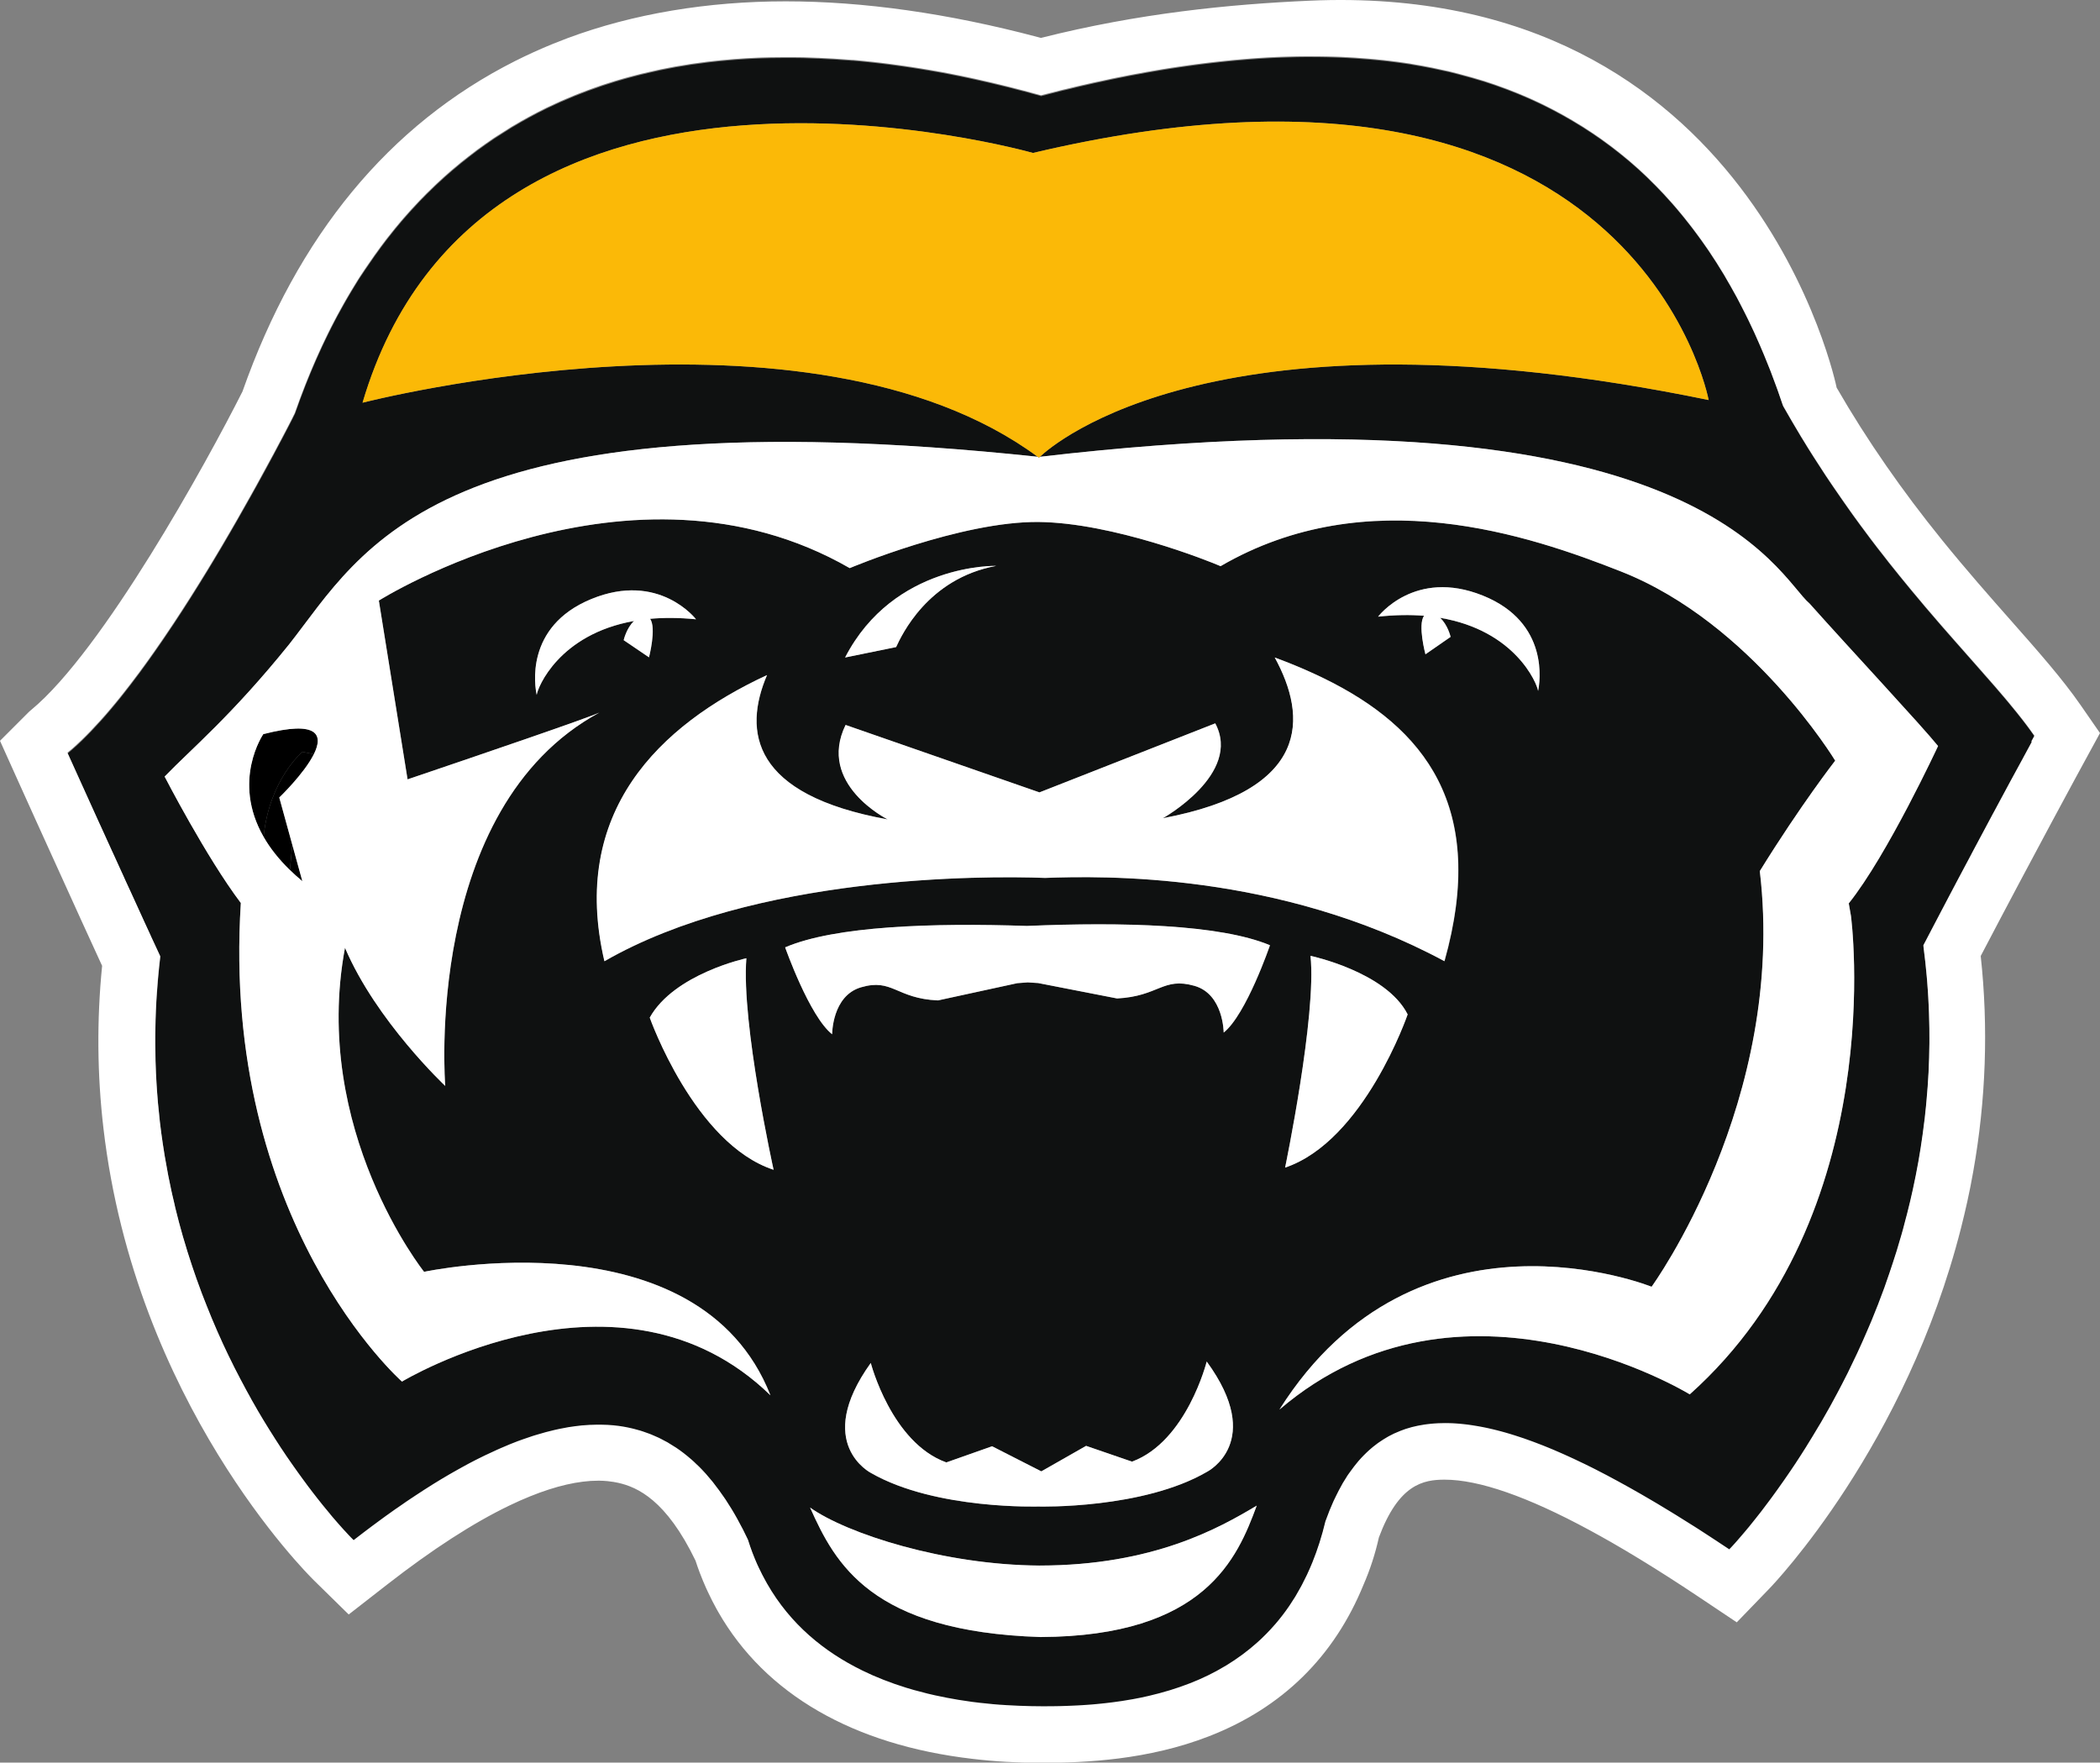 <?xml version="1.0" encoding="UTF-8"?>
<svg id="Layer_1" data-name="Layer 1" xmlns="http://www.w3.org/2000/svg" viewBox="0 0 516.16 433.27">
  <rect x="0" y="0" width="516.16" height="433.27" fill="#808080" stroke="none"/>
  <defs>
    <style>
      .cls-1 {
        fill: #000;
      }

      .cls-1, .cls-2, .cls-3, .cls-4 {
        stroke-width: 0px;
      }

      .cls-2 {
        fill: #fff;
      }

      .cls-3 {
        fill: #fbb907;
      }

      .cls-4 {
        fill: #0f1111;
      }
    </style>
  </defs>
  <g>
    <path class="cls-4" d="M500.09,181.06s0-.01-.01-.02c-.31-.45-.65-.91-.98-1.37-.1-.14-.2-.28-.31-.43-.15-.2-.3-.4-.45-.61-.13-.18-.28-.36-.41-.54-.18-.24-.35-.47-.54-.71-.19-.24-.38-.49-.57-.73-.31-.39-.62-.79-.94-1.19-.08-.1-.16-.2-.25-.31-.01-.02-.03-.04-.04-.05-.07-.09-.14-.17-.21-.26-.03-.03-.05-.06-.08-.1-.01-.01-.02-.03-.04-.04-.26-.32-.53-.65-.8-.98-.07-.09-.15-.18-.22-.26,0,0,0,0,0-.01-.2-.24-.4-.49-.6-.73-.39-.46-.78-.93-1.18-1.4-.02-.03-.05-.06-.07-.08-.37-.44-.75-.88-1.13-1.32,0,0,0,0-.01-.01-.25-.29-.5-.58-.75-.88-.07-.08-.14-.17-.22-.25-.39-.45-.79-.91-1.19-1.36,0,0,0,0,0,0-.19-.21-.37-.43-.56-.64-.01-.01-.02-.03-.04-.04-.84-.96-1.71-1.95-2.59-2.95,0,0,0,0,0-.01,0,0-.01-.01-.02-.02-.1-.11-.2-.23-.3-.34-.81-.91-1.62-1.84-2.46-2.79-.59-.66-1.19-1.35-1.79-2.03-.13-.15-.26-.29-.39-.44-.73-.83-1.48-1.68-2.23-2.54-.17-.19-.33-.38-.5-.57-.12-.14-.23-.26-.35-.4-.18-.21-.37-.43-.56-.64-.25-.29-.51-.6-.77-.89-.62-.72-1.24-1.44-1.87-2.18-.29-.34-.57-.66-.86-1-.2-.24-.41-.48-.62-.72-.09-.11-.19-.23-.28-.34-.99-1.17-1.99-2.36-3-3.58-.08-.1-.16-.19-.24-.29-.9-1.09-1.81-2.2-2.73-3.33-.05-.06-.1-.13-.15-.19-.32-.4-.65-.81-.98-1.22-.5-.63-1-1.24-1.51-1.88-.02-.03-.04-.06-.06-.08-.5-.64-1.01-1.29-1.51-1.94-.37-.47-.73-.93-1.1-1.4,0,0,0,0,0,0-.1-.13-.2-.26-.3-.39-.52-.68-1.05-1.37-1.58-2.07-.09-.12-.19-.25-.28-.38,0,0,0,0,0,0-.66-.87-1.31-1.75-1.97-2.65,0-.01-.02-.02-.03-.03-.19-.26-.39-.53-.58-.8-.02-.03-.04-.05-.06-.08-.41-.56-.82-1.12-1.23-1.69-.05-.07-.1-.14-.15-.21,0-.01-.02-.02-.02-.03-.21-.29-.41-.58-.62-.87,0,0-.01-.02-.02-.03-.49-.69-.99-1.39-1.48-2.1,0,0,0-.01-.01-.02-.17-.25-.35-.49-.52-.74,0,0,0,0,0,0-.67-.96-1.34-1.93-2.01-2.91,0,0,0,0,0,0-.12-.18-.24-.35-.36-.53-.07-.11-.14-.22-.22-.32-.43-.64-.86-1.27-1.29-1.92,0-.01-.02-.03-.03-.04-.12-.19-.25-.38-.37-.57,0,0,0,0,0,0-.82-1.25-1.65-2.52-2.47-3.81,0,0,0,0,0,0-.27-.42-.53-.83-.8-1.26-.14-.22-.27-.43-.41-.65-.19-.3-.37-.59-.56-.89-.09-.15-.18-.3-.27-.45-.28-.45-.56-.91-.84-1.37-.14-.23-.28-.46-.43-.69-.15-.24-.29-.49-.43-.73-.43-.72-.86-1.44-1.29-2.17-.23-.4-.47-.79-.7-1.19-.66-1.13-1.32-2.28-1.98-3.44,0,0-.01-.02-.02-.03l-.02-.15s0,0,0,0c-.01,0-.02,0-.03,0,0-.01,0-.03-.01-.04,0,0,0-.01,0-.02,0,0,0,0,0,0h0s0,0,0,0v.03s0,0,0,0h0s0,0,0,0h0s0,0,0-.01c-.4-1.19-.8-2.37-1.22-3.54-.07-.2-.15-.4-.22-.6-.03-.09-.07-.18-.1-.28-.39-1.09-.8-2.15-1.2-3.22-.09-.23-.17-.47-.26-.7,0,0,0,0,0,0,0,0,0,0,0,0,0,0,0,0,0,0-.36-.94-.74-1.86-1.12-2.78-.14-.35-.28-.71-.43-1.06-.02-.06-.05-.12-.07-.17-.33-.79-.66-1.58-1-2.36-.07-.16-.15-.32-.22-.49-.03-.06-.06-.13-.08-.19-.14-.31-.27-.61-.41-.92-.22-.5-.44-1.01-.67-1.51-.11-.24-.22-.46-.33-.7-.09-.2-.19-.41-.29-.61-.04-.08-.07-.15-.11-.23-.05-.11-.11-.22-.16-.34-.18-.39-.36-.78-.55-1.16-.15-.31-.3-.61-.45-.91h0s-.03-.06-.04-.09c-.18-.36-.36-.72-.54-1.08-.34-.68-.69-1.36-1.04-2.03-.19-.37-.39-.74-.58-1.11-.08-.16-.17-.32-.25-.48-.03-.05-.06-.11-.09-.16-.26-.48-.53-.95-.79-1.42-.18-.32-.36-.65-.54-.97,0,0,0,0,0-.01,0,0,0,0,0,0-.37-.65-.74-1.28-1.11-1.91-.06-.11-.13-.22-.19-.33,0,0,0,0,0-.01-.14-.23-.27-.47-.41-.7-1.18-1.97-2.4-3.88-3.65-5.74-.15-.23-.31-.44-.46-.67-.47-.69-.95-1.37-1.43-2.04-.21-.3-.43-.59-.65-.89-.19-.26-.38-.51-.56-.76-.24-.33-.48-.66-.73-.98,0,0,0-.01-.01-.02-.24-.32-.48-.63-.73-.94,0,0,0,0,0-.01-.42-.54-.83-1.07-1.26-1.59,0,0,0-.01-.01-.02-.26-.32-.51-.63-.77-.95,0,0,0,0,0,0-.15-.18-.3-.36-.45-.54-.28-.34-.56-.67-.84-1.01-.26-.31-.52-.61-.79-.92-.13-.15-.26-.31-.4-.46,0,0-.01-.02-.02-.02-.31-.36-.63-.7-.95-1.05-.25-.28-.51-.56-.76-.84-.09-.1-.18-.21-.28-.31,0,0,0,0,0,0-.41-.44-.83-.87-1.25-1.31-.22-.22-.43-.45-.65-.68-.72-.73-1.44-1.45-2.18-2.16-.02-.02-.03-.03-.05-.05,0,0,0,0,0,0,0,0,0,0,0,0,0,0,0,0-.01-.01-.02-.02-.05-.05-.07-.07,0,0,0,0,0,0-.65-.63-1.32-1.24-1.98-1.85,0,0,0,0-.01-.01-.06-.05-.12-.11-.18-.16-.07-.07-.15-.13-.23-.2-.57-.51-1.15-1.02-1.73-1.52,0,0,0,0,0,0-.09-.07-.17-.15-.26-.22,0,0,0,0,0,0-.64-.54-1.29-1.08-1.94-1.6,0,0,0,0-.01,0-.11-.09-.22-.18-.32-.26-.53-.43-1.07-.84-1.61-1.26-.11-.08-.21-.17-.32-.25,0,0,0,0-.01,0-.13-.1-.25-.19-.38-.29-.15-.11-.3-.22-.45-.33-.49-.37-.99-.73-1.49-1.09,0,0,0,0,0,0-.14-.1-.29-.2-.43-.31,0,0,0,0,0,0-.26-.19-.53-.37-.8-.55-.38-.26-.76-.53-1.15-.79-.16-.1-.31-.21-.47-.31-.65-.43-1.31-.86-1.97-1.28-.17-.1-.33-.21-.5-.31,0,0,0,0-.01,0-.65-.41-1.31-.81-1.97-1.2,0,0,0,0,0,0-.17-.1-.35-.2-.52-.31,0,0,0,0-.01,0-.66-.39-1.33-.77-2-1.14,0,0,0,0,0,0-.18-.1-.36-.19-.53-.29-.51-.28-1.02-.55-1.54-.82-.17-.09-.34-.18-.51-.27,0,0,0,0,0,0,0,0,0,0,0,0-.18-.09-.36-.18-.54-.28-.12-.06-.25-.12-.38-.19-.57-.29-1.14-.57-1.71-.85,0,0,0,0,0,0-.18-.09-.36-.17-.54-.26-.61-.29-1.23-.57-1.85-.85-.1-.04-.2-.09-.3-.14,0,0,0,0,0,0-.17-.08-.35-.15-.52-.23-.74-.32-1.48-.64-2.23-.95-.16-.07-.32-.13-.49-.2,0,0-.02,0-.03-.01-.76-.31-1.51-.61-2.28-.9,0,0,0,0,0,0-.14-.05-.27-.1-.41-.15-.81-.3-1.62-.6-2.45-.89-.09-.03-.18-.06-.26-.09-.02,0-.03-.01-.05-.02-.86-.29-1.72-.58-2.58-.86-.02,0-.04-.01-.07-.02-.45-.14-.92-.27-1.38-.41-.55-.17-1.1-.33-1.65-.49,0,0,0,0,0,0,0,0,0,0,0,0-1.02-.29-2.06-.57-3.1-.84-.02,0-.04-.01-.06-.02-.56-.14-1.11-.29-1.68-.43-.27-.06-.52-.14-.79-.2-.86-.2-1.74-.38-2.61-.56-.51-.11-1.01-.23-1.52-.33,0,0,0,0,0,0,0,0-.02,0-.02,0-1.62-.32-3.25-.63-4.91-.89-.03,0-.06-.01-.09-.02-.13-.02-.26-.04-.39-.07,0,0,0,0,0,0-.5-.08-1-.15-1.5-.22-.32-.05-.64-.1-.97-.14-.27-.04-.53-.08-.8-.11-.24-.03-.48-.06-.72-.09-.51-.06-1.01-.13-1.52-.19-.02,0-.04,0-.05,0-.34-.04-.69-.08-1.03-.12,0,0,0,0-.01,0-.04,0-.07,0-.11-.01-.67-.07-1.34-.14-2.02-.2,0,0,0,0,0,0-.01,0-.03,0-.04,0-.4-.04-.8-.08-1.2-.11-.7-.06-1.4-.11-2.11-.16-.44-.03-.88-.07-1.33-.1-.69-.04-1.38-.08-2.07-.12-.47-.02-.94-.05-1.41-.07-.36-.02-.72-.03-1.09-.04-.31-.01-.61-.02-.92-.03-.01,0-.02,0-.04,0-.5-.02-.99-.03-1.5-.04-.67-.02-1.34-.02-2.02-.03-.52,0-1.05-.01-1.57-.01,0,0-.01,0-.02,0-.65,0-1.3,0-1.96,0,0,0-.02,0-.02,0-.55,0-1.1,0-1.65.02,0,0-.01,0-.02,0-.65.01-1.3.03-1.95.05,0,0-.02,0-.02,0-.57.02-1.13.03-1.7.05,0,0-.01,0-.02,0-.16,0-.33.01-.49.02-.49.02-.99.04-1.48.06-.58.03-1.17.06-1.76.09,0,0-.01,0-.02,0-.2.01-.41.02-.62.04-.45.03-.9.05-1.35.08-.6.04-1.21.08-1.82.13,0,0-.01,0-.02,0-.33.02-.66.05-.99.08-.32.02-.64.05-.97.08-.62.05-1.25.11-1.87.16,0,0-.02,0-.02,0-.41.04-.83.08-1.25.12-.24.02-.47.04-.71.07-.64.06-1.28.13-1.92.2,0,0-.02,0-.03,0-.2.02-.39.04-.59.07-.45.05-.91.1-1.36.15-.66.08-1.32.16-1.98.24-.66.08-1.32.16-1.98.25-.68.09-1.36.19-2.04.28-.41.06-.83.12-1.24.18-.24.03-.47.07-.71.1,0,0,0,0-.01,0-.7.1-1.4.21-2.11.32-.14.02-.29.05-.43.07-.5.08-1.01.16-1.52.24,0,0,0,0-.01,0-.72.12-1.45.24-2.17.37-.65.11-1.29.22-1.95.34-.74.13-1.49.28-2.24.42-.01,0-.03,0-.04,0-.63.12-1.25.23-1.88.35,0,0,0,0-.01,0-.77.15-1.56.31-2.34.47-.01,0-.02,0-.04,0-.16.03-.33.07-.49.1-.45.09-.91.18-1.36.28-.71.15-1.42.3-2.13.46-.12.03-.24.05-.36.08-.52.11-1.03.22-1.56.33-.08.02-.16.04-.24.05-.1.02-.21.05-.31.07-.78.18-1.56.36-2.35.54-.01,0-.02,0-.03,0-.55.13-1.09.25-1.64.38,0,0,0,0,0,0-.99.23-1.99.48-3,.73,0,0-.02,0-.03,0,0,0-.01,0-.02,0-.45.11-.89.21-1.34.33,0,0,0,0,0,0-1.47.37-2.95.75-4.44,1.14-.57-.16-1.13-.31-1.69-.46-.83-.23-1.66-.46-2.48-.68-.03,0-.05-.01-.08-.02,0,0-.02,0-.03,0-1.35-.36-2.69-.7-4.03-1.04,0,0,0,0,0,0-.21-.05-.42-.1-.63-.15-.24-.06-.49-.12-.73-.18-.89-.22-1.77-.43-2.65-.64,0,0,0,0,0,0-.29-.07-.58-.13-.87-.2-.25-.06-.51-.12-.76-.17-.78-.18-1.57-.36-2.34-.53,0,0,0,0-.01,0-.24-.05-.48-.1-.73-.16-.34-.07-.67-.14-1.01-.22-.73-.16-1.47-.31-2.2-.46,0,0,0,0-.01,0-.56-.11-1.11-.22-1.67-.33-.04,0-.09-.02-.13-.03-.7-.14-1.39-.27-2.08-.4-.34-.06-.67-.12-1-.18-.28-.05-.56-.1-.84-.15,0,0-.01,0-.02,0-.67-.12-1.33-.24-2-.35,0,0-.01,0-.02,0,0,0,0,0,0,0,0,0,0,0-.01,0-.62-.11-1.24-.21-1.85-.31,0,0-.01,0-.02,0-.64-.1-1.27-.2-1.91-.3-.65-.1-1.3-.2-1.95-.29-.6-.09-1.2-.17-1.81-.25-.67-.09-1.34-.18-2-.27-.57-.07-1.13-.14-1.69-.21-.23-.03-.45-.05-.68-.08-.46-.06-.93-.11-1.39-.16,0,0,0,0-.01,0-.5-.06-1-.1-1.5-.16-.7-.07-1.4-.15-2.1-.21-.04,0-.08,0-.11-.01,0,0,0,0-.01,0-.37-.03-.74-.06-1.11-.1-.03,0-.06,0-.09,0-.04,0-.07,0-.11,0-.23-.02-.46-.03-.7-.05-1.24-.1-2.47-.19-3.7-.26-.07,0-.14-.01-.2-.01-1.23-.08-2.45-.14-3.67-.19-.05,0-.1,0-.15,0-1.22-.05-2.45-.11-3.66-.14-.04,0-.07,0-.11,0-.03,0-.07,0-.1,0-.15,0-.31,0-.46-.01,0,0-.01,0-.02,0-.62-.01-1.24-.02-1.86-.02-.29,0-.59,0-.88,0-.24,0-.48,0-.71,0-.19,0-.37,0-.55,0-.69,0-1.37,0-2.06.02,0,0,0,0,0,0,0,0-.02,0-.02,0-.26,0-.52,0-.78.01,0,0,0,0-.01,0-.11,0-.22,0-.33,0-.76.02-1.51.04-2.26.06-.25,0-.51.02-.76.03-.09,0-.17,0-.26.01-.78.03-1.55.07-2.32.11,0,0-.02,0-.02,0-.23.01-.46.03-.7.04-.89.05-1.77.11-2.65.18-.19.02-.39.03-.58.05,0,0-.01,0-.02,0-.9.07-1.8.15-2.69.24,0,0,0,0-.01,0-.14.01-.28.03-.42.04,0,0-.01,0-.02,0-.94.1-1.89.2-2.82.31,0,0,0,0,0,0-.05,0-.09.01-.14.02,0,0-.02,0-.03,0-.12.02-.24.03-.37.05-.09.01-.18.03-.28.04-.99.13-1.98.26-2.97.4-.09.01-.18.02-.27.04-.01,0-.03,0-.04,0-.52.08-1.04.17-1.56.26-.57.09-1.14.18-1.71.28-.17.03-.34.05-.51.08-.07.01-.14.03-.2.04-.37.07-.74.14-1.11.21-.58.11-1.16.22-1.73.34-.24.05-.48.09-.72.14-.06.01-.12.03-.19.04-.25.05-.5.12-.76.17-.71.15-1.42.31-2.12.48-.44.1-.87.2-1.31.31-.17.04-.35.08-.52.12-.56.14-1.11.29-1.67.43-.42.11-.84.22-1.25.33-.36.1-.73.2-1.09.3-.31.09-.61.18-.92.27-.1.03-.19.06-.29.08-.35.1-.71.2-1.05.31-.62.19-1.24.39-1.85.59-.3.1-.61.19-.91.29-.17.06-.35.11-.52.17-1.16.39-2.32.8-3.46,1.22,0,0,0,0,0,0,0,0,0,0,0,0,0,0,0,0,0,0-1.09.41-2.17.83-3.25,1.26,0,0,0,0,0,0,0,0,0,0,0,0,0,0,0,0,0,0-.33.13-.65.28-.97.41-.84.35-1.67.69-2.5,1.06-.2.09-.38.18-.58.27-.13.06-.26.12-.4.18-.81.37-1.63.74-2.43,1.13-1.53.74-3.02,1.53-4.51,2.34-.01,0-.02.01-.03.02-1.2.65-2.38,1.34-3.55,2.03-.18.11-.37.21-.55.32-.3.18-.58.38-.88.56-.85.52-1.69,1.06-2.52,1.6-.29.19-.6.37-.89.57-.14.09-.28.2-.42.29,0,0,0,0,0,0-1.17.79-2.33,1.61-3.47,2.45-.09.06-.18.12-.27.19-.24.18-.46.37-.7.54,0,0,0,0-.01.01-.91.69-1.81,1.38-2.7,2.1-.2.16-.41.31-.61.48-.15.13-.3.26-.46.39,0,0,0,0,0,0-1.16.95-2.3,1.92-3.43,2.93,0,0,0,0,0,0-.04.03-.08.07-.11.1,0,0,0,0,0,0-.55.49-1.09,1-1.63,1.5-.09.09-.19.17-.28.26-.1.1-.21.19-.31.29-.59.56-1.18,1.13-1.76,1.71-.14.13-.27.27-.41.4,0,0,0,0,0,0-.56.56-1.11,1.12-1.66,1.69,0,0,0,0,0,0-.15.16-.31.32-.46.49h0c-.53.56-1.06,1.12-1.58,1.7,0,0,0,0,0,0-.16.18-.33.36-.49.54h0c-.51.57-1.02,1.14-1.52,1.72,0,0,0,0,0,0-.16.19-.32.38-.48.56,0,0,0,0,0,0-.02.03-.04.05-.07.08-.48.56-.95,1.12-1.42,1.7h0c-.15.18-.29.37-.44.55-.5.62-1,1.24-1.49,1.87-.1.12-.19.25-.29.38,0,.01-.02.02-.03.03,0,0-.01.02-.02.03-.82,1.06-1.62,2.16-2.41,3.27-.07.1-.15.19-.22.29-.05.07-.11.14-.16.22-.47.66-.93,1.34-1.39,2.01-.02.03-.04.06-.06.08,0,0,0,.01-.01.02-.67.98-1.35,1.95-2,2.96-.01.02-.02.04-.04.05-.19.29-.38.59-.57.88h0c-.22.35-.43.69-.64,1.04-.12.19-.24.38-.35.57-.25.4-.49.8-.73,1.2-.31.51-.61,1.03-.91,1.54-.26.44-.52.89-.77,1.34-.28.5-.56,1.01-.84,1.51-.26.48-.53.96-.79,1.44-.05.09-.1.19-.15.28-.21.4-.43.8-.64,1.21,0,0,0,0,0,0-.27.51-.53,1.02-.79,1.53,0,0,0,0,0,0-.25.49-.5.98-.74,1.48,0,0,0,0,0,0-.27.54-.53,1.08-.79,1.63-.23.49-.47.97-.7,1.47-.27.57-.53,1.15-.79,1.73-.22.48-.43.96-.65,1.44-.27.61-.54,1.23-.8,1.85,0,0,0,0,0,0-.13.3-.26.6-.38.9-.07.16-.14.32-.21.49-.28.67-.55,1.34-.82,2.01-.17.43-.35.86-.52,1.3-.31.78-.6,1.56-.9,2.35-.13.34-.26.68-.39,1.03-.42,1.15-.84,2.3-1.25,3.47h0s0,0,0,0c0,0-.05.1-.14.29-.09.17-.21.42-.37.74-.02.03-.04.07-.05.11-.23.45-.52,1.03-.88,1.72-.19.37-.4.77-.63,1.21-.15.29-.31.59-.47.9-.31.59-.64,1.22-1,1.9-.03.05-.05.09-.08.14-.52.98-1.09,2.06-1.7,3.21-.02.04-.04.08-.07.12-1.17,2.19-2.5,4.65-3.98,7.31-.49.89-1,1.8-1.52,2.73-1.04,1.86-2.14,3.81-3.29,5.82-.58,1-1.16,2.02-1.76,3.05s-1.21,2.07-1.83,3.13c-.11.19-.23.38-.34.58-.64,1.09-1.3,2.19-1.97,3.3-.49.81-.98,1.62-1.47,2.43-2.67,4.37-5.47,8.82-8.37,13.18-.02.02-.03.05-.05.07-.72,1.09-1.45,2.17-2.18,3.24-.2.3-.4.59-.61.89-.62.9-1.24,1.79-1.86,2.68-.17.24-.34.48-.52.73-.22.32-.45.64-.67.95-.06.09-.13.18-.19.27-.33.46-.66.92-1,1.38-.19.27-.39.53-.58.79-.2.28-.41.56-.61.84-.76,1.02-1.52,2.03-2.28,3.02-.04.05-.08.1-.12.15-.23.3-.47.6-.7.9-.17.21-.33.43-.5.64-.13.17-.26.33-.39.5-.27.34-.54.68-.8,1.01-.13.16-.26.32-.39.48-.27.33-.54.66-.81.99-.22.27-.44.53-.67.8-.18.21-.35.43-.53.63-.17.2-.34.39-.5.59-.23.27-.46.54-.69.8-.23.26-.45.51-.68.77-.17.19-.34.39-.51.57-.64.71-1.27,1.4-1.91,2.06-.15.16-.3.32-.45.48-.24.25-.48.49-.72.74-.15.15-.3.31-.45.46-.26.26-.52.51-.78.77-.13.12-.25.25-.38.37-.19.18-.38.35-.56.53-.2.19-.4.38-.59.56-.19.18-.38.34-.58.52-.19.17-.38.34-.57.51-.27.24-.54.47-.82.69-.11.09-.21.18-.32.27,0,0,0,0,0,0,0,0,0,0,0,0h0s1.39,3.08,3.55,7.85c0,0,0,0,0,0,.15.33.31.68.47,1.03.03.07.06.13.09.2.02.05.05.11.07.16.05.1.09.21.14.31.1.23.22.48.32.71.16.36.32.72.49,1.09.07.16.14.32.21.47.23.5.46,1.01.69,1.53.02.04.03.08.05.12.15.33.31.68.46,1.02.12.26.23.51.35.77.07.16.14.32.22.49.19.42.38.84.58,1.27.05.11.1.23.15.34.03.07.06.14.1.21.13.29.26.58.4.87.09.19.17.38.26.57.03.06.05.12.08.18.02.04.04.09.06.13.29.65.59,1.3.89,1.96.02.04.04.08.05.12.06.13.12.26.18.39.06.12.11.25.17.37.08.17.15.33.23.5.13.28.25.56.38.84.09.2.18.4.27.6.04.08.07.16.11.23.05.11.1.23.16.34.04.09.08.18.12.27.05.11.1.23.16.34.61,1.34,1.23,2.7,1.85,4.07.01.03.02.05.04.08.19.42.38.83.57,1.25,0,.01,0,.02.01.03h0c.02.06.05.11.07.17.09.21.19.41.28.62.02.05.04.1.07.15.04.08.07.16.11.24.1.21.19.42.29.63.1.22.2.45.31.67.1.22.2.43.3.65.04.09.08.18.13.28.15.32.3.65.44.97,0,.02.02.04.03.06.37.8.73,1.6,1.09,2.39,0,.02.02.04.03.06.02.04.04.08.06.13,0,0,0,0,0,.01,0,.01.01.02.02.04.28.6.55,1.2.82,1.8.16.36.33.71.49,1.07.01.02.02.05.03.07.17.37.34.73.5,1.1.01.03.02.05.04.08.43.94.86,1.87,1.28,2.78.04.08.08.17.11.25,0,.02.02.04.03.06,0,0,0,0,0,.01,0,0,0,.01,0,.02.02.05.05.1.07.15.21.45.4.88.61,1.31.17.37.35.75.52,1.12,0,0,0,.02.01.02.01.03.03.06.04.09.04.08.07.16.11.23.11.24.22.48.33.72.21.46.42.91.63,1.36,0,0,0,0,0,0,0,.02,0,.04,0,.06-.19,1.61-.36,3.2-.5,4.79-.04.47-.08.93-.12,1.4,0,0,0,0,0,0-.03.39-.06.78-.09,1.17-.06.82-.13,1.64-.18,2.45-.03.42-.06.85-.08,1.27h0s0,.03,0,.05c-.08,1.46-.14,2.91-.18,4.35-.04,1.43-.07,2.86-.07,4.27h0c0,.13,0,.26,0,.38,0,.17,0,.34,0,.51h0c0,.27,0,.53,0,.79,0,.9.03,1.79.04,2.69,0,.5,0,1.01.02,1.51,0,0,0,0,0,0,0,.19,0,.38.02.56.1,3.25.3,6.45.57,9.6,0,.03,0,.06,0,.09h0c.13,1.46.28,2.9.44,4.33.02.13.03.27.04.41,0,0,0,0,0,0,.11.96.23,1.92.36,2.87,0,0,0,0,0,0,0,.05.01.09.02.14,0,0,0,0,0,0,.22,1.62.46,3.22.72,4.81,0,0,0,0,0,0,.02.13.04.27.06.4.07.41.15.82.22,1.23.18,1.04.37,2.08.56,3.11.05.25.09.51.14.76.1.5.21.99.31,1.49.11.54.22,1.07.33,1.6.05.25.1.51.16.76.08.36.16.7.24,1.06.05.21.1.42.15.63.05.21.1.42.15.63.07.3.13.59.2.88.05.19.09.39.13.58,0,.01,0,.02,0,.03.16.64.32,1.27.48,1.9.12.46.23.92.35,1.37.04.13.07.27.1.4.15.56.31,1.11.46,1.67.06.21.12.43.18.64.1.36.2.73.3,1.09.02.08.04.16.07.24.23.78.46,1.55.7,2.32.1.35.21.7.31,1.04.01.04.02.07.03.11,0,.03.02.06.03.09.2.64.41,1.26.61,1.89.17.53.34,1.07.52,1.6.02.05.03.09.05.14.05.16.11.32.16.48.11.32.22.64.33.96.21.61.42,1.23.63,1.83.03.1.07.19.11.29.12.33.24.66.36.99.04.12.09.23.13.35.21.57.41,1.14.62,1.7.06.15.11.29.17.44.14.38.29.75.44,1.13.07.18.14.36.21.53.15.38.3.77.45,1.15.08.2.16.39.24.59.16.39.32.77.47,1.16.07.17.14.35.21.52.13.3.25.61.37.91.1.25.21.49.32.74.16.39.33.77.49,1.15.07.16.14.33.21.49.1.24.21.48.31.72.13.3.27.59.4.89.17.37.33.74.5,1.1,0,0,0,.01,0,.02.15.34.3.68.46,1.01.16.35.33.69.49,1.04.16.35.33.69.49,1.04.03.07.06.14.1.21.1.22.21.44.31.65.2.41.4.8.6,1.21.14.28.28.57.42.85.01.03.03.06.04.09.12.23.23.47.35.71.24.47.48.93.72,1.39.14.27.28.54.42.81.1.19.19.38.29.57.29.55.58,1.08.87,1.62.03.06.07.13.1.19.08.14.16.29.23.44.08.14.15.29.23.43.35.64.7,1.27,1.05,1.9.02.03.03.06.05.09.03.05.06.1.08.15.03.05.05.1.08.15.06.1.11.21.17.31.33.58.65,1.14.98,1.71.15.27.31.54.46.81.37.63.74,1.25,1.11,1.87.11.18.22.37.33.55.38.63.76,1.25,1.15,1.87.1.15.19.31.29.47.35.56.69,1.1,1.04,1.64.13.2.26.41.38.61.08.13.16.25.24.37.04.06.07.11.11.17.2.32.41.63.61.94.15.23.3.46.44.68.1.16.21.31.31.46.08.11.15.23.23.34.22.33.44.67.66.99.06.09.12.18.18.27.13.19.26.37.39.56.09.13.18.26.27.39.14.2.27.4.41.59.1.14.2.29.3.43.15.22.3.43.45.64.1.14.2.28.3.42.09.13.18.26.27.38.1.14.21.29.31.44.18.25.35.48.52.72.1.14.2.27.3.41.15.2.3.41.44.61.01.01.02.03.03.04.2.27.4.53.59.8.1.13.19.26.28.38.05.07.11.15.16.22.07.1.15.2.22.3.22.29.43.57.65.85.09.12.18.24.27.36.1.13.2.26.29.38.24.31.48.61.71.91.04.06.09.11.13.17.04.05.07.1.11.14,0,0,.01.02.02.03.06.08.13.16.19.24.26.33.52.65.77.97.07.09.14.18.21.26.04.05.09.11.13.17.28.35.55.67.82,1,.01.01.02.03.03.04.01.02.03.03.04.05.04.04.07.09.11.13.02.03.05.06.07.08.27.33.53.63.78.94.07.08.14.17.21.26,0,0,0,.01.01.02h0s.01.02.02.03c.22.27.44.52.65.77,0,0,0,0,0,0,.02.03.04.05.07.08.37.43.72.84,1.06,1.22.07.09.15.17.22.25.33.37.64.73.93,1.05,0,0,0,0,.01.01,0,.01.02.02.03.03.01.02.03.03.04.05,0,0,0,0,.01.01h0s0,0,0,0c.14.15.27.3.4.44,0,0,.01.01.02.02.03.03.06.06.09.09,0,0,.01.01.02.02.12.13.24.26.35.38,0,0,0,.01.01.01.02.02.04.05.06.07.01.01.02.03.04.04.11.11.21.23.31.33.02.02.04.04.05.06.07.07.12.12.18.19.08.08.15.16.22.23.04.04.09.09.12.13.03.03.06.07.09.1.06.06.11.11.16.16.01.01.02.02.03.03.02.02.05.05.07.07.04.04.07.07.1.1,0,0,.02.02.03.03,0,0,0,0,0,0,0,0,.01.01.02.02.02.02.04.04.06.06,0,0,.01.01.02.02.03.03.05.05.08.08,0,0,.01.01.02.02,0,0,0,0,0,0,.02.02.03.03.04.04.01.01.02.02.03.03l.02.02h0s.03.03.03.03h0s.08-.06.12-.1c.77-.6,1.54-1.19,2.3-1.77.28-.21.55-.41.82-.62.53-.4,1.06-.8,1.58-1.19,0,0,0,0,.01,0,.17-.12.33-.25.5-.37.14-.11.29-.21.43-.32.48-.35.95-.7,1.43-1.05.32-.23.64-.46.95-.69,0,0,0,0,0,0,0,0,.01,0,.02-.01.46-.33.91-.66,1.37-.98.14-.1.28-.2.42-.3.18-.12.35-.25.53-.37,0,0,0,0,.01,0,.46-.33.93-.65,1.39-.96,0,0,0,0,0,0,.22-.15.44-.3.66-.46.07-.05.14-.1.21-.15h0s0,0,0,0c.5-.34.99-.67,1.49-1l.03-.02s0,0,0,0c0,0,0,0,.01,0,.23-.16.47-.32.7-.47.72-.48,1.43-.94,2.14-1.4.04-.03.08-.05.12-.08.71-.45,1.41-.9,2.1-1.33.05-.03.09-.06.14-.09.18-.11.37-.23.55-.34,0,0,.02,0,.02-.01.47-.29.95-.58,1.42-.87,0,0,0,0,0,0,.27-.16.54-.32.81-.48,0,0,0,0,0,0,.43-.26.86-.51,1.29-.76.08-.05.16-.09.25-.14.2-.11.4-.23.59-.34,0,0,0,0,0,0,0,0,0,0,0,0,.42-.24.83-.47,1.24-.7.24-.13.47-.26.71-.39.04-.02.08-.04.12-.07,0,0,0,0,0,0,.42-.23.83-.45,1.24-.68.26-.14.52-.28.78-.42.45-.24.89-.46,1.33-.69.22-.11.43-.23.65-.33.65-.33,1.29-.65,1.93-.95,0,0,0,0,.01,0,.87-.42,1.72-.81,2.56-1.19.04-.02.09-.04.13-.06.22-.1.45-.2.67-.3,0,0,0,0,0,0h0c.16-.07.31-.13.46-.2.72-.31,1.44-.62,2.14-.91,0,0,0,0,0,0,0,0,0,0,0,0,.64-.26,1.28-.51,1.91-.75.29-.11.57-.21.86-.31.19-.07.37-.14.56-.2.78-.28,1.56-.55,2.32-.79.1-.03.2-.06.29-.09.16-.05.31-.09.46-.14.81-.25,1.6-.48,2.39-.69.1-.03.21-.06.31-.08.63-.17,1.26-.32,1.89-.47.2-.05.39-.08.59-.13,0,0,0,0,0,0,.15-.03.31-.07.46-.1.02,0,.05-.01.07-.02,0,0,0,0,0,0,0,0,0,0,0,0,.76-.16,1.52-.31,2.27-.43.04,0,.09-.01.13-.02.1-.02.19-.03.29-.04.73-.11,1.46-.21,2.17-.29.14-.02.28-.03.42-.05.09,0,.17-.02.26-.03.67-.06,1.32-.11,1.97-.14,0,0,0,0,0,0h0c.05,0,.1,0,.15,0,.1,0,.21,0,.31-.01.75-.03,1.49-.05,2.22-.04.01,0,.02,0,.04,0,.48,0,.95.02,1.41.04.04,0,.08,0,.12,0,0,0,.01,0,.02,0,0,0,.01,0,.02,0,.28.01.55.04.82.06.23.02.46.03.68.05,0,0,0,0,0,0,.43.04.85.09,1.27.14.4.05.79.11,1.19.18,0,0,0,0,0,0,0,0,0,0,0,0h0c.71.12,1.42.27,2.11.43.23.05.45.12.68.17.47.12.93.24,1.38.38,0,0,0,0,0,0,.04.01.08.03.13.04.2.06.4.12.59.19,0,0,0,0,0,0,.45.15.9.31,1.35.48,0,0,0,0,0,0,.2.08.41.15.61.23,0,0,0,0,0,0,.64.26,1.26.53,1.88.82.03.01.05.02.08.04.39.19.77.4,1.15.6.3.16.6.3.9.47.03.02.06.04.1.06.38.22.74.46,1.11.69.29.18.59.35.87.54,0,0,.01,0,.02.01,1.32.88,2.58,1.86,3.8,2.93,0,0,.01,0,.02.01,0,0,.01.01.02.02.41.36.81.75,1.22,1.14.17.16.34.31.51.48.05.05.09.09.14.13.54.54,1.08,1.11,1.6,1.69.05.06.1.12.16.18.52.59,1.04,1.19,1.54,1.82.03.04.07.08.1.13.05.06.1.13.15.19.08.1.15.21.23.31.08.11.16.22.24.32.59.77,1.18,1.57,1.74,2.39.07.1.13.19.2.28,0,0,0,.01.01.02.07.1.14.19.2.29,0,.01.01.02.02.03,0,0,0,0,0,.01.06.08.12.16.17.25.04.06.08.11.12.17.21.32.42.66.62.98.23.37.47.73.7,1.1.06.1.13.21.19.31.42.7.83,1.41,1.24,2.13.06.12.13.23.19.35.37.68.74,1.37,1.1,2.06.03.06.07.12.1.18.05.09.09.18.14.27.41.8.81,1.62,1.2,2.45,0,.02.01.03.02.05.34,1.08.7,2.14,1.09,3.17,0,0,0,0,0,0,.03.07.05.13.08.2,0,0,0,0,0,0,.35.92.72,1.82,1.11,2.69,0,0,0,0,0,0,0,0,0,0,0,0,0,.02.02.04.03.05,0,.01.01.02.02.03.04.1.09.19.13.29.06.14.13.27.19.41,0,0,0,0,0,0,.05.1.1.19.14.29.24.5.48,1,.73,1.49,0,0,0,0,0,0,.26.51.53,1,.8,1.49,0,0,0,0,0,0,.13.24.27.48.4.72,0,0,0,0,0,0,5.72,10,14.08,16.78,23.35,21.31.01,0,.02.01.03.02,1.71.84,3.46,1.6,5.22,2.29.04.01.07.03.11.04,1.74.68,3.51,1.29,5.28,1.85.05.02.1.03.15.05.59.18,1.17.36,1.76.52.02,0,.04.01.06.02,1.18.34,2.36.65,3.54.93.03,0,.06.02.09.02.58.14,1.15.27,1.73.4.08.02.16.04.25.05,1.74.38,3.48.71,5.2,1,.07.01.15.02.22.04,1.01.16,2.01.31,3.01.45.06,0,.12.02.18.03.67.09,1.35.17,2.02.25.99.12,1.97.21,2.94.3.12.01.24.03.35.04.62.06,1.24.1,1.86.15.04,0,.07,0,.11,0,.44.03.89.07,1.33.09,0,0,.01,0,.02,0,2.15.14,4.22.22,6.2.25,0,0,0,0,0,0,.02,0,.05,0,.07,0,.89.02,1.77.03,2.62.03h0s0,0,.01,0,0,0,.01,0h0s0,0,0,0c.07,0,.14,0,.21,0,.6,0,1.22,0,1.84-.01.29,0,.59,0,.88-.01.42,0,.83-.01,1.25-.02.34,0,.69-.02,1.04-.03.38-.01.77-.02,1.15-.04.38-.01.77-.03,1.15-.05.36-.02.72-.03,1.09-.05.41-.02.83-.05,1.24-.07.35-.02.69-.04,1.04-.07.44-.03.88-.07,1.33-.1.33-.03.66-.06.99-.09.47-.04.94-.09,1.41-.14.31-.03.62-.07.92-.1.5-.06,1-.11,1.5-.18.27-.03.54-.07.82-.11.54-.07,1.09-.15,1.63-.23.2-.03.41-.07.61-.1.62-.1,1.24-.2,1.86-.31.03,0,.05-.01.08-.01,1.37-.25,2.74-.53,4.11-.85,1.71-.4,3.41-.84,5.11-1.37.05-.02.11-.03.16-.05.68-.21,1.37-.44,2.05-.67.12-.04.24-.08.36-.12.66-.23,1.31-.47,1.96-.72.14-.05.28-.11.43-.16.64-.25,1.28-.52,1.92-.79.14-.06.28-.12.42-.18.64-.28,1.28-.58,1.92-.89.12-.06.25-.12.37-.18.65-.32,1.3-.65,1.94-1,.09-.05.17-.1.26-.15.68-.37,1.35-.76,2.02-1.16.01,0,.03-.02.04-.02,2.71-1.64,5.32-3.55,7.77-5.77,1.46-1.32,2.87-2.75,4.21-4.3.02-.02.04-.04.06-.06.55-.64,1.08-1.3,1.61-1.97.07-.09.14-.18.21-.27.5-.65.98-1.32,1.46-2,.09-.13.17-.25.26-.38.46-.68.91-1.37,1.35-2.09.09-.15.18-.29.26-.44.43-.72.85-1.46,1.26-2.22.08-.14.15-.29.23-.44.41-.78.82-1.58,1.2-2.4.05-.11.1-.23.15-.34.4-.87.8-1.76,1.17-2.69,0,0,0,0,0,0,1.25-3.09,2.33-6.44,3.2-10.09,0,0,0,0,0,0,.25-.7.51-1.38.78-2.05.03-.07.06-.15.08-.22.05-.14.11-.27.16-.41.29-.71.59-1.41.89-2.09.05-.12.11-.23.16-.35.06-.13.13-.26.19-.39.11-.24.24-.48.35-.72.21-.43.42-.86.64-1.28.29-.55.58-1.09.88-1.62.05-.09.1-.18.15-.27.29-.49.59-.96.89-1.43.08-.12.15-.25.23-.38.04-.06.08-.11.12-.17.11-.17.23-.32.34-.48.13-.19.27-.37.41-.56.11-.15.21-.29.32-.43.39-.53.78-1.04,1.19-1.53.03-.03.06-.07.08-.11.04-.04.07-.09.11-.13.03-.04.07-.09.1-.13,0,0,0,0,0,0h0s.06-.07.09-.1c.41-.48.84-.93,1.27-1.37.19-.19.39-.38.58-.57.01-.01.02-.02.04-.04.16-.15.32-.31.48-.45,0,0,.02-.02.03-.03.19-.17.38-.33.57-.5.03-.02.05-.05.08-.07.16-.14.32-.28.49-.41.02-.02.04-.03.06-.05.17-.14.35-.27.52-.4.05-.04.09-.07.14-.11.16-.12.32-.25.49-.37.03-.02.06-.04.1-.07.15-.11.31-.21.46-.31.08-.05.15-.1.23-.15.16-.11.32-.22.48-.32.04-.03.09-.05.13-.08.11-.07.22-.13.33-.2.02,0,.03-.02.05-.03.12-.07.23-.14.35-.21.15-.09.29-.18.44-.26.06-.03.11-.06.17-.09.09-.05.19-.09.28-.14.19-.1.38-.2.57-.29.11-.05.22-.11.33-.17.07-.03.14-.06.21-.09.05-.03.11-.05.17-.07,0,0,0,0,0,0,.39-.18.79-.35,1.2-.51.42-.17.85-.32,1.28-.47.12-.04.25-.07.37-.11.37-.12.74-.23,1.12-.33.18-.05.36-.09.54-.13.33-.08.67-.16,1.01-.23.21-.04.42-.08.63-.11.32-.06.64-.12.97-.17.23-.03.46-.06.69-.09.32-.04.64-.08.96-.11.24-.02.49-.04.73-.06.32-.02.64-.05.97-.06.25-.01.51-.02.77-.02.33,0,.65-.02.98-.02.27,0,.54,0,.8.01.33,0,.66.02,1,.03.28.01.56.03.84.05.34.02.68.05,1.02.08.29.03.58.06.87.09.35.04.69.08,1.04.12.3.04.6.08.9.13.35.05.71.11,1.07.17.31.05.62.11.93.16.36.07.72.14,1.09.21.32.06.64.13.96.2.37.08.74.17,1.12.26.33.08.66.16.99.24.38.1.76.2,1.15.3.34.09.67.18,1.01.28.39.11.79.23,1.19.35.34.1.69.21,1.03.32.4.13.81.26,1.23.4.35.12.7.23,1.06.35.42.14.84.29,1.26.45.36.13.72.26,1.08.39.43.16.87.33,1.31.5.36.14.72.28,1.09.42.45.18.9.37,1.36.55.37.15.73.3,1.11.46.46.2.94.4,1.41.61.37.16.74.32,1.12.49.49.22.98.44,1.48.67.37.17.74.33,1.11.51.52.24,1.05.5,1.57.75.36.17.71.34,1.08.51.6.29,1.21.6,1.82.9.3.15.59.29.89.45.92.46,1.84.94,2.78,1.44,1.73.91,3.5,1.87,5.31,2.89,1.81,1.01,3.65,2.07,5.54,3.18.52.3,1.03.61,1.56.92,1.09.65,2.18,1.31,3.29,1.99.44.27.88.54,1.32.81.95.59,1.92,1.2,2.89,1.81.22.14.44.28.67.42.29.18.56.35.85.53.4.25.8.51,1.21.77.18.12.37.24.55.36h0c.73.47,1.46.95,2.2,1.43.17.11.33.21.5.33.03.02.05.03.08.05.16.1.31.2.47.31,0,0,0,0,0,0,.33.22.67.44,1,.66.86.57,1.72,1.13,2.6,1.72,0,0,.05-.05.13-.13.03-.03.06-.07.1-.11.02-.02.03-.03.05-.05,0,0,0,0,0,0,.03-.03.05-.06.09-.09.03-.03.08-.09.12-.13.08-.08.15-.16.24-.26,0,0,0,0,0,0,.03-.04.07-.08.11-.12,0,0,0,0,0,0,.09-.1.2-.22.31-.34.05-.05.08-.09.13-.14,0,0,0,0,0,0,.03-.04.06-.07.1-.11.2-.23.42-.47.66-.75.03-.03.06-.07.09-.11.22-.26.47-.54.72-.83.04-.04.08-.09.11-.13,0,0,0,0,0,0,.04-.05.09-.11.14-.16.27-.31.55-.64.84-.99.16-.19.34-.41.51-.61.14-.17.27-.33.42-.5,0,0,.01-.01.02-.02.02-.03.04-.05.07-.08,0,0,0,0,0,0,.04-.05.08-.09.12-.14,0,0,0,0,0,0,0,0,0,0,0,0,.02-.03.05-.06.07-.09.02-.02.03-.04.04-.06.06-.07.12-.15.17-.21.31-.38.62-.76.94-1.17,0,0,0,0,0,0,.39-.48.79-.99,1.2-1.52.03-.04.06-.07.09-.11,0,0,0,0,0,0,.03-.04.06-.09.1-.13.14-.18.28-.37.42-.55.52-.68,1.07-1.4,1.62-2.15.1-.13.2-.26.3-.4.02-.02.03-.04.05-.07,0,0,0,0,0,0,.12-.16.23-.3.35-.47,0,0,0,0,0,0,.01-.01.02-.03.03-.04,0,0,0,0,0,0,.12-.16.25-.34.37-.5.29-.4.58-.79.87-1.2.11-.16.23-.32.34-.48.39-.55.79-1.1,1.19-1.68.05-.07.09-.13.14-.2.37-.53.74-1.07,1.12-1.62.09-.13.18-.27.27-.4.08-.12.16-.24.25-.36.45-.67.91-1.34,1.37-2.04,0,0,.01-.02.02-.03.01-.02.03-.04.04-.07.05-.08.1-.15.15-.23.2-.31.41-.63.62-.95.16-.24.32-.48.47-.73.37-.57.73-1.15,1.1-1.73.01-.02.02-.03.03-.05,0,0,0,0,0,0,.04-.06.08-.13.12-.19,0,0,.01-.02.02-.03.03-.04.06-.09.08-.14.12-.19.24-.39.36-.58.68-1.09,1.36-2.22,2.05-3.38.14-.23.27-.45.41-.68.09-.15.18-.3.27-.45.09-.16.18-.31.28-.46,0,0,0,0,0,0,0-.01.01-.02.02-.03,0,0,0,0,0,0,.1-.17.2-.35.3-.52.12-.2.23-.41.35-.61,0,0,0,0,0,0,.54-.94,1.09-1.88,1.63-2.86.1-.17.19-.36.29-.53.07-.13.14-.27.22-.4.17-.31.34-.64.51-.96.28-.53.57-1.05.85-1.59.39-.74.78-1.48,1.17-2.23,0,0,0-.01.01-.02.48-.93.96-1.86,1.44-2.82.01-.03.03-.06.04-.09.62-1.26,1.24-2.55,1.85-3.86.12-.26.25-.51.37-.77,0,0,0,0,0,0,0,0,0,0,0,0,0,0,0-.02.01-.02.42-.91.84-1.83,1.26-2.77.42-.94.83-1.88,1.24-2.84.31-.72.62-1.42.92-2.15,0,0,0,0,0,0,.02-.05.04-.09.06-.14,1.1-2.65,2.16-5.38,3.18-8.18.02-.07.05-.13.07-.2,0,0,0,0,0,0,.06-.16.11-.33.17-.5.33-.92.65-1.85.97-2.79.1-.31.21-.62.31-.93.2-.59.4-1.18.59-1.78.29-.88.58-1.75.85-2.64,0,0,0,0,0,0,0,0,0,0,0,0,.02-.05.03-.11.05-.16,0,0,0,0,0,0,.04-.14.08-.29.13-.43.4-1.32.8-2.65,1.18-3.99,0-.01,0-.02.01-.04,0,0,0-.02,0-.03.07-.26.15-.51.22-.76.25-.9.48-1.81.71-2.72.1-.4.22-.79.32-1.19.02-.08.04-.16.06-.25.48-1.89.94-3.81,1.36-5.75.25-1.13.48-2.26.71-3.4.23-1.14.44-2.29.65-3.45,0,0,0,0,0,0,.02-.12.04-.23.06-.35.17-.98.34-1.96.49-2.95.01-.07.02-.13.03-.2.05-.29.08-.59.13-.88.11-.75.23-1.51.33-2.26.03-.2.05-.4.08-.6.03-.23.06-.47.09-.7,0,0,0,0,0,0,.06-.47.12-.94.18-1.41.03-.23.06-.46.09-.69.02-.2.05-.4.08-.6.03-.26.05-.52.08-.77.08-.69.15-1.39.22-2.08h0c0-.08.01-.15.02-.22.04-.39.08-.79.11-1.19.06-.65.11-1.31.16-1.96,0-.06.01-.12.02-.18,0,0,0,0,0,0,.02-.25.04-.51.06-.76.02-.2.03-.39.05-.59.06-.79.1-1.58.15-2.37,0,0,0-.02,0-.03,0-.16.02-.32.03-.48.01-.22.03-.44.04-.65.06-1.18.11-2.37.14-3.56,0,0,0,0,0,0,.03-1.19.06-2.4.07-3.6h0c0-.08,0-.15,0-.22,0-.32,0-.64,0-.96,0-.82,0-1.64-.01-2.47,0,0,0,0,0,0,0-.46-.02-.93-.03-1.39v-.02c-.02-.76-.04-1.52-.06-2.28,0,0,0,0,0,0,0-.2-.02-.39-.02-.59-.01-.3-.02-.59-.04-.89,0,0,0,0,0,0h0c-.03-.76-.07-1.51-.11-2.26,0,0,0,0,0-.01-.02-.27-.03-.55-.05-.82-.01-.23-.03-.45-.04-.68-.05-.77-.11-1.55-.17-2.33-.03-.4-.06-.81-.1-1.21,0-.08-.01-.16-.02-.24,0,0,0,0,0-.01-.07-.85-.16-1.71-.25-2.56-.04-.42-.08-.83-.13-1.25-.14-1.27-.29-2.55-.46-3.84.84-1.61,1.67-3.2,2.5-4.78.68-1.31,1.37-2.61,2.04-3.89.06-.11.12-.23.18-.34.51-.97,1.01-1.92,1.51-2.88.27-.51.53-1.01.8-1.51.08-.15.16-.31.24-.46.26-.5.52-.99.78-1.48.68-1.28,1.34-2.53,2-3.77.18-.34.36-.68.54-1.01.05-.1.11-.2.16-.3.34-.63.67-1.26,1-1.88,0,0,0,0,0-.01.36-.68.72-1.35,1.07-2.02.06-.11.12-.22.18-.33.31-.58.61-1.15.91-1.71.02-.03.03-.06.05-.09.4-.76.8-1.49,1.19-2.23.52-.98,1.04-1.94,1.54-2.87.1-.19.21-.39.31-.58.17-.31.33-.62.5-.92.16-.3.32-.6.48-.89.14-.27.29-.53.43-.8.19-.35.37-.69.55-1.03.08-.14.15-.27.22-.41.3-.55.58-1.09.87-1.61.12-.21.23-.43.34-.64.33-.62.66-1.22.97-1.8,0,0,0-.01.01-.02.28-.52.54-1.01.81-1.49.07-.14.14-.27.22-.4.17-.32.34-.63.51-.94.09-.17.19-.35.28-.51.21-.39.41-.76.61-1.12.01-.03.03-.06.05-.09.22-.41.43-.79.63-1.16.04-.08.08-.15.12-.23.86-1.6,1.55-2.86,2.02-3.73.24-.44.43-.79.55-1.02.12-.23.19-.35.19-.35,0,0,0,0,0,0ZM131.91,170.81c-.41-1.9-3.06-16.77,13.4-23.55,16.68-6.87,25.76,4.97,25.76,4.97-4.17-.42-7.92-.42-11.3-.12,1.63,2.21-.26,9.47-.26,9.47l-6.22-4.22s.68-2.99,2.55-4.71c-18.47,3.27-23.71,16.37-23.93,18.17ZM188.55,165.94c-5.94,13.9-3.7,29.46,29.66,35.48,0,0-17.45-8.66-10.35-23.22l47.65,16.58,43.21-16.97c6.62,12.42-12.88,23.32-12.88,23.32,36.38-6.89,35.54-24.82,27.5-39.51.87.32,1.74.66,2.6.99.26.1.51.2.77.3.54.22,1.08.44,1.62.66.68.28,1.36.57,2.04.86.15.07.31.13.46.2.83.36,1.66.74,2.49,1.12.13.06.26.12.39.18.53.25,1.05.49,1.57.75,24.9,12.13,40.44,31.66,29.79,69.6-40.76-21.94-84.31-20.98-98.16-20.47-15.25-.58-71.52-.69-108.31,20.48-8.56-36.66,13.4-58.02,39.97-70.34ZM207.71,161.62c11.98-23.2,37.14-22.52,37.14-22.52-16.9,3.12-23.32,17.2-24.6,19.96l-12.54,2.56ZM322.1,234.96s18.59,3.92,23.88,14.39c0,0-10.69,31.12-30.12,37.66,0,0,7.8-37.54,6.24-52.05ZM255.47,370.32s-25.47.87-41.33-8.2c0,0-14.39-7.2-.12-27.08,0,0,5.08,19.6,18.57,24.45l11.25-3.97,12.1,6.17,11.01-6.27,11.28,3.88c13.45-4.96,18.36-24.61,18.36-24.61,14.44,19.76.12,27.08.12,27.08-15.78,9.21-41.25,8.56-41.25,8.56ZM255.54,384.84c27.93-.02,44.11-9.21,53.36-14.73-4.76,12.89-12.71,32.12-53.17,32.3-41.72-1.35-50.48-18.12-56.61-31.82,9.13,6.48,33,14.13,56.43,14.26ZM300.78,253.82s-.03-9.44-7.18-11.48c-7.78-2.21-8.72,2.56-19.02,3.1l-19.42-3.79s-.94-.07-2.55-.16c-1.61.11-2.55.19-2.55.19l-19.51,4.24c-10.3-.45-11.16-5.5-18.92-3.22-7.13,2.1-7.09,11.54-7.09,11.54-5.59-4.39-11.55-21.36-11.55-21.36,12.25-5.25,36.28-6.04,59.56-5.26,23.28-.99,47.31-.4,59.61,4.75,0,0-5.82,17.02-11.37,21.46ZM356.55,156.56l-6.18,4.28s-1.95-7.25-.34-9.47c-3.38-.27-7.13-.23-11.3.22,0,0,8.98-11.92,25.72-5.19,16.53,6.64,14,21.53,13.61,23.43-.24-1.8-5.6-14.85-24.09-17.96,1.89,1.7,2.59,4.69,2.59,4.69ZM183.46,235.55c-1.28,16.05,6.69,52,6.69,52-19.48-6.38-30.44-37.4-30.44-37.4,6.02-10.79,23.76-14.6,23.76-14.6ZM314.49,346.49c33.76-53.5,91.47-30.19,91.47-30.19,0,0,33.27-45.69,26.6-102.18,10.19-16.46,18.53-27.14,18.53-27.14,0,0-20.45-33.79-52.57-46.47-22.74-8.98-62.25-22.42-98.5-1.34-2.9-1.26-26.41-10.66-44.7-10.86-19.12-.21-46.45,11.34-46.45,11.34-53.9-31.02-115.74,7.98-115.74,7.98l7.06,43.95c17.91-6.07,44.16-15.03,47.13-16.41-43.45,23.57-37.87,91.76-37.87,91.76,0,0-16.99-15.94-24.64-33.96-8.36,44.81,19.44,79.66,19.44,79.66,0,0,67.46-14.53,85.13,30.35-36.84-35.85-90.56-3.37-90.56-3.37,0,0-44.56-39.2-39.61-117.64-8.57-11.36-18.73-31.08-18.73-31.08,6.48-6.72,16.51-15.01,30.63-32.54,18.16-23.04,35.49-61.81,183.96-46.07-56.37-41.56-165.94-13.29-165.94-13.29C118.63-.94,253.89,37.6,253.89,37.6c148.2-35.04,166.08,60.73,166.08,60.73-120.36-24.81-161.09,10.83-164.38,13.96,161.77-18.85,181.17,29.34,189.21,36.08,9.92,11.14,27.48,29.94,31.57,35.01,0,0-12.44,26.81-21.95,38.68l.54,3.08s9.85,73.37-39.62,117.61c0,0-56.13-34.53-100.85,3.74Z"/>
    <path class="cls-4" d="M255.54,112.33s.03,0,.05,0c0,0-.02-.02-.03-.03,0,0-.01.01-.02.02Z"/>
  </g>
  <path class="cls-1" d="M74.31,216.62l-2.47-8.95-.58,6.21c.94.91,1.94,1.83,3.05,2.75Z"/>
  <path class="cls-1" d="M74.33,184.82c1.01.18,1.94.37,2.8.58,2.34-4.69,1.21-8.43-12.42-4.94,0,0-7.86,11.42.08,25.26,1.39-14.1,9.54-20.9,9.54-20.9Z"/>
  <path class="cls-1" d="M77.13,185.4c-.86-.2-1.79-.4-2.8-.58,0,0-8.15,6.8-9.54,20.9,1.52,2.65,3.62,5.38,6.46,8.15l.58-6.21-3.2-11.62s6.08-5.82,8.49-10.64Z"/>
  <g>
    <path class="cls-2" d="M516.16,180.2l-4.81-6.94c-4.43-6.39-10.29-13.03-17.08-20.72-5.12-5.8-10.92-12.37-16.89-19.74-5.03-6.22-9.54-12.22-13.79-18.35-4.41-6.35-8.4-12.64-12.16-19.16,0,0-20.31-99.97-129.52-95.12-19.79.88-42.02,3.08-66.06,9.15-.28-.08-.57-.15-.85-.23C233.06,3.28,212.25.33,193.11.33s-37.47,3.04-53.59,9.04c-1.22.46-2.44.93-3.64,1.42-3.13,1.27-6.24,2.69-9.25,4.2-30.97,15.61-53.52,42.93-67.03,81.24-8.85,17.58-34.3,63.72-51.95,78.29l-.38.32-.08.08-.12.11-7.07,7.07,3.88,8.62c.08.18,7.98,17.72,15.49,34.17l.47,1.04c1.57,3.43,3.11,6.8,4.56,9.96l.7,1.52c-1.33,13.33-1.22,26.76.33,39.98,7.85,67.35,49.94,109.32,51.73,111.08l8.55,8.39,9.45-7.36c11.05-8.61,21.14-15.14,30.02-19.41,1.75-.85,3.49-1.62,5.16-2.29,6.29-2.54,11.9-3.83,16.67-3.83h.33c.65.01,1.32.05,1.98.11.51.05,1.02.12,1.51.2.38.06.76.14,1.14.22,4.72,1.07,11.79,4.22,18.98,19.12.31.96.66,1.96,1.07,3.05l.11.27c.43,1.12.89,2.24,1.37,3.31.12.27.47,1.02.47,1.02.36.76.72,1.52,1.07,2.2.33.64.67,1.27,1.01,1.9,0,0,.39.7.51.91,11.55,20.18,33.17,32.66,62.47,36.07,5.39.65,10.97.97,16.58.97h.6c10.42,0,26-.68,41.04-6.56,17.93-7,30.68-19.53,37.9-37.24,1.61-3.69,2.87-7.59,3.77-11.61,4.88-13.07,10.89-14.19,16.17-14.19,8.4,0,20.36,4.16,35.55,12.38,1.84,1,3.68,2.02,5.46,3.04,2.28,1.31,4.63,2.7,6.98,4.14,4.59,2.8,9.4,5.88,14.29,9.15l9.51,6.36,7.95-8.23c1.37-1.41,33.6-35.22,47.18-88.74.57-2.26,1.07-4.37,1.53-6.45.54-2.45,1.03-4.94,1.46-7.38,3.13-17.6,3.75-35.4,1.84-52.99,13.29-25.39,25.13-47.13,25.26-47.36l4.04-7.41ZM499.35,182.42c-.47.86-1.16,2.13-2.02,3.73-.04.08-.08.15-.12.23-.2.37-.41.76-.63,1.16-.01.03-.03.06-.05.09-.19.36-.4.74-.61,1.12-.09.17-.18.34-.28.51-.17.31-.33.62-.51.94-.07.13-.14.27-.22.4-.26.48-.53.98-.81,1.49,0,0,0,.01-.01.02-.31.58-.64,1.18-.97,1.8-.11.21-.23.42-.34.64-.28.53-.57,1.06-.87,1.61-.07.14-.15.27-.22.41-.18.34-.37.69-.55,1.03-.14.27-.28.53-.43.8-.16.29-.32.59-.48.89-.16.31-.33.61-.5.92-.1.19-.21.39-.31.58-.87,1.63-1.78,3.33-2.72,5.1-.02.03-.03.06-.05.09-.3.56-.61,1.14-.91,1.71-.06.11-.12.22-.18.33-.35.66-.71,1.34-1.07,2.02,0,0,0,0,0,.01-.33.62-.66,1.25-1,1.88-.05.1-.11.2-.16.3-.18.33-.36.68-.54,1.01-.66,1.24-1.32,2.49-2,3.77-.26.49-.52.98-.78,1.48-.08.15-.16.31-.24.46-.26.5-.53,1-.8,1.51-.5.95-1.01,1.91-1.51,2.88-.06.11-.12.23-.18.34-.67,1.28-1.36,2.58-2.04,3.89-.83,1.58-1.66,3.18-2.5,4.78.17,1.29.32,2.56.46,3.84.05.42.08.83.13,1.25.09.86.17,1.71.25,2.56,0,0,0,0,0,.01,0,.08.01.16.02.24.03.41.07.81.1,1.21.06.78.12,1.55.17,2.33.01.23.03.45.04.68.02.27.03.55.05.82,0,0,0,0,0,.01.04.75.08,1.51.11,2.26h0s0,.01,0,.01c.02.49.04.99.06,1.48,0,0,0,0,0,0,.03.76.05,1.52.06,2.28v.02c.01.46.02.93.03,1.39,0,0,0,0,0,0,.01.83.01,1.65.01,2.47,0,.32,0,.64,0,.96,0,.07,0,.15,0,.22h0c-.01,1.21-.03,2.42-.07,3.61,0,0,0,0,0,0-.04,1.2-.08,2.38-.14,3.56-.01.22-.02.44-.04.65,0,.16-.02.32-.03.48,0,0,0,.02,0,.03-.05.79-.09,1.58-.15,2.37-.01.2-.03.39-.05.59-.02.25-.04.51-.06.76,0,0,0,0,0,0-.06.72-.11,1.43-.18,2.15-.04.4-.07.79-.11,1.19,0,.07-.01.14-.02.21h0c-.07.7-.14,1.4-.22,2.09-.03.26-.05.52-.08.77-.02.2-.05.4-.08.6-.03.23-.06.46-.09.69-.06.47-.12.94-.18,1.41,0,0,0,0,0,0-.03.23-.06.47-.09.7-.03.2-.05.4-.08.6-.11.76-.22,1.51-.33,2.26-.04.29-.08.59-.13.88-.01.07-.02.14-.03.2-.16.99-.32,1.97-.49,2.95-.02.12-.04.23-.06.35,0,0,0,0,0,0-.21,1.16-.42,2.31-.65,3.45-.23,1.14-.46,2.28-.71,3.4-.42,1.95-.88,3.86-1.36,5.75-.02.08-.04.16-.06.25-.1.4-.21.79-.32,1.19-.24.91-.47,1.82-.71,2.72-.07.26-.15.51-.22.76,0,.01,0,.02,0,.03,0,.01,0,.02-.01.04-.38,1.35-.78,2.68-1.18,3.99-.04.14-.08.29-.13.43,0,0,0,0,0,0-.02.05-.03.11-.05.16,0,0,0,0,0,0,0,0,0,0,0,0-.28.89-.57,1.77-.85,2.64-.19.6-.39,1.19-.59,1.78-.1.31-.2.62-.31.93-.32.94-.64,1.87-.97,2.79-.06.16-.11.33-.17.5,0,0,0,0,0,0-.02.07-.05.13-.07.2-1.02,2.8-2.08,5.53-3.18,8.18-.02.05-.04.09-.06.14,0,0,0,0,0,0-.3.73-.61,1.43-.92,2.15-.41.95-.82,1.9-1.24,2.84-.41.93-.83,1.86-1.26,2.77,0,0,0,.02-.01.02,0,0,0,0,0,0,0,0,0,0,0,0-.12.26-.25.51-.37.77-.61,1.31-1.23,2.6-1.85,3.86-.01.03-.03.06-.04.09-.48.96-.96,1.89-1.44,2.82,0,0,0,.01-.01.02-.39.75-.78,1.5-1.17,2.23-.53,1-1.06,1.98-1.59,2.94-.1.17-.19.36-.29.53-.54.98-1.09,1.92-1.63,2.86,0,0,0,0,0,0-.12.2-.23.41-.35.61-.1.18-.2.35-.3.52,0,0,0,0,0,0,0,.01-.01.02-.02.03,0,0,0,0,0,0-.09.16-.18.31-.28.46-.09.15-.18.3-.27.45-.95,1.6-1.89,3.16-2.82,4.64-.03.04-.06.09-.08.14,0,0-.01.02-.02.03-.04.06-.08.13-.12.19,0,0,0,0,0,0-.01.02-.02.03-.03.05-.37.59-.74,1.16-1.1,1.73-.16.25-.32.49-.47.73-.21.32-.41.64-.62.95-.05.08-.1.15-.15.23-.01.02-.03.04-.04.07,0,0-.01.02-.02.03-.46.7-.91,1.38-1.37,2.04-.08.12-.16.24-.25.36-.09.13-.18.27-.27.4-.38.55-.75,1.09-1.12,1.62-.05.07-.09.13-.14.2-.4.57-.8,1.13-1.19,1.68-.12.16-.23.32-.34.48-.42.58-.84,1.16-1.24,1.71,0,0,0,0,0,0-.01.01-.02.03-.03.04,0,0,0,0,0,0-.12.16-.23.31-.35.47-.02.02-.03.04-.05.07-.1.14-.2.26-.3.4-.56.75-1.1,1.46-1.62,2.15-.14.18-.28.37-.42.55-.03.04-.07.09-.1.13,0,0,0,0,0,0-.03.04-.06.07-.09.11-.41.53-.81,1.04-1.2,1.52,0,0,0,0,0,0-.33.41-.64.79-.94,1.17-.06.07-.12.15-.17.21-.04.04-.08.09-.11.14,0,0,0,0,0,.01,0,0,0,0,0,0-.04.05-.08.1-.12.14,0,0,0,0,0,0-.03.04-.05.07-.08.1-.14.18-.28.33-.42.5-.17.21-.35.42-.51.61-.29.35-.57.68-.84.99-.04.05-.09.11-.14.16,0,0,0,0,0,0-.04.05-.08.09-.11.13-.26.3-.5.58-.72.83-.03.04-.06.07-.09.11-.24.27-.46.52-.66.75-.03.04-.07.07-.1.11,0,0,0,0,0,0-.05.05-.09.09-.13.14-.11.12-.21.24-.31.34,0,0,0,0,0,0-.04.04-.08.08-.11.12,0,0,0,0,0,0-.09.1-.16.18-.24.26-.04.04-.08.09-.12.13-.03.04-.06.06-.09.09,0,0,0,0,0,0-.02.02-.03.03-.05.05-.04.04-.07.08-.1.11-.08.08-.13.13-.13.13-.88-.59-1.74-1.15-2.6-1.72-.33-.22-.67-.45-1-.66,0,0,0,0,0,0-.16-.1-.31-.2-.47-.31-.03-.02-.05-.03-.08-.05-.17-.11-.33-.22-.5-.33-.74-.48-1.47-.96-2.2-1.43h0c-.18-.12-.37-.24-.55-.36-.4-.26-.81-.52-1.21-.77-.29-.18-.56-.35-.85-.53-.22-.14-.44-.28-.67-.42-.97-.61-1.94-1.23-2.89-1.81-.44-.27-.88-.54-1.32-.81-1.11-.68-2.21-1.34-3.29-1.99-.52-.31-1.04-.62-1.56-.92-1.88-1.11-3.73-2.17-5.54-3.18-1.81-1.01-3.58-1.97-5.31-2.89-.94-.49-1.86-.97-2.78-1.44-.3-.15-.6-.3-.89-.45-.61-.3-1.22-.61-1.82-.9-.36-.18-.72-.34-1.08-.51-.53-.25-1.05-.51-1.57-.75-.38-.17-.74-.34-1.11-.51-.49-.23-.99-.45-1.48-.67-.38-.17-.74-.32-1.12-.49-.47-.2-.94-.41-1.41-.61-.37-.16-.74-.3-1.11-.46-.45-.19-.91-.37-1.36-.55-.37-.15-.73-.28-1.09-.42-.44-.17-.88-.34-1.31-.5-.36-.13-.72-.26-1.08-.39-.42-.15-.85-.3-1.26-.45-.36-.12-.71-.24-1.06-.35-.41-.14-.82-.27-1.23-.4-.35-.11-.69-.21-1.03-.32-.4-.12-.8-.24-1.19-.35-.34-.1-.68-.19-1.01-.28-.39-.1-.77-.21-1.15-.3-.33-.08-.66-.16-.99-.24-.38-.09-.75-.18-1.12-.26-.32-.07-.64-.14-.96-.2-.37-.07-.73-.14-1.09-.21-.31-.06-.62-.11-.93-.16-.36-.06-.71-.11-1.07-.17-.3-.04-.6-.09-.9-.13-.35-.05-.7-.08-1.04-.12-.29-.03-.58-.06-.87-.09-.34-.03-.68-.05-1.02-.08-.28-.02-.56-.04-.84-.05-.34-.02-.67-.02-1-.03-.27,0-.54-.01-.8-.01-.33,0-.66,0-.98.02-.26,0-.52.01-.77.02-.33.01-.65.04-.97.06-.24.02-.49.03-.73.06-.32.03-.64.07-.96.11-.23.03-.46.05-.69.09-.33.05-.65.11-.97.17-.21.04-.42.07-.63.11-.34.07-.67.15-1.01.23-.18.04-.36.08-.54.13-.38.1-.75.22-1.12.33-.12.04-.25.07-.37.11-.44.14-.86.3-1.28.47-.4.16-.8.33-1.2.51,0,0,0,0,0,0-.06.02-.11.05-.17.07-.07.03-.14.06-.21.09-.11.05-.22.11-.33.17-.19.09-.38.19-.57.29-.09.05-.19.09-.28.14-.06.03-.11.06-.17.09-.15.08-.3.17-.44.26-.12.07-.23.14-.35.21-.02,0-.03.02-.05.03-.11.06-.22.13-.33.2-.04.03-.09.05-.13.08-.16.1-.32.21-.48.32-.08.05-.15.1-.23.15-.15.1-.31.2-.46.31-.03.02-.06.04-.1.07-.17.12-.33.25-.49.37-.05.04-.09.07-.14.11-.17.13-.35.26-.52.4-.02.02-.04.03-.06.05-.17.13-.33.28-.49.41-.03.02-.05.05-.08.07-.19.16-.38.33-.57.5,0,0-.02.02-.03.03-.16.15-.32.3-.48.45-.01.01-.02.02-.04.04-.19.19-.39.37-.58.57-.43.44-.86.89-1.27,1.37-.03.03-.06.07-.09.1,0,0,0,0,0,0-.04.04-.07.09-.1.13-.04.04-.07.09-.11.13-.55.65-1.08,1.35-1.6,2.07-.13.19-.27.37-.41.56-.11.16-.23.31-.34.48-.04.06-.08.11-.12.17-.08.12-.15.25-.23.38-.3.47-.6.94-.89,1.43-.05.09-.1.18-.15.27-.3.52-.59,1.06-.88,1.62-.22.42-.43.85-.64,1.28-.12.24-.24.47-.35.72-.06.13-.13.26-.19.39-.05.12-.11.23-.16.35-.31.68-.6,1.37-.89,2.09-.05.14-.11.27-.16.41-.03.07-.06.15-.08.22-.27.67-.53,1.35-.78,2.05,0,0,0,0,0,0-.87,3.65-1.95,7-3.2,10.09,0,0,0,0,0,0-.37.92-.76,1.81-1.17,2.69-.05.11-.1.23-.15.34-.39.82-.79,1.62-1.2,2.4-.08.15-.15.29-.23.44-.41.76-.83,1.5-1.26,2.22-.09.15-.18.29-.26.44-.44.71-.89,1.41-1.35,2.09-.09.13-.17.25-.26.38-.48.69-.96,1.36-1.46,2-.07.09-.14.18-.21.27-.53.68-1.06,1.34-1.61,1.97-.02.02-.04.04-.06.06-1.34,1.55-2.75,2.98-4.21,4.3-2.45,2.21-5.06,4.12-7.77,5.77-.01,0-.03.02-.04.02-.67.4-1.34.79-2.02,1.16-.09.05-.17.1-.26.15-.64.35-1.29.68-1.94,1-.12.06-.25.12-.37.18-.64.31-1.27.6-1.92.89-.14.06-.28.12-.42.18-.64.28-1.28.54-1.92.79-.14.06-.28.11-.43.16-.65.25-1.3.49-1.96.72-.12.04-.24.08-.36.12-.68.23-1.36.46-2.05.67-.05.02-.11.03-.16.05-1.7.52-3.41.97-5.11,1.37-1.37.32-2.75.61-4.11.85-.03,0-.05,0-.08.01-.62.11-1.24.21-1.86.31-.2.03-.41.07-.61.1-.55.08-1.09.16-1.63.23-.27.04-.55.08-.82.11-.5.06-1,.12-1.5.18-.31.03-.62.07-.92.1-.47.05-.94.09-1.41.14-.33.03-.66.06-.99.09-.44.04-.89.07-1.33.1-.35.03-.69.05-1.04.07-.42.03-.83.05-1.24.07-.37.02-.73.04-1.09.05-.38.02-.77.04-1.15.05-.39.01-.77.03-1.15.04-.35.01-.7.02-1.04.03-.42,0-.84.02-1.25.02-.29,0-.59.01-.88.01-.62,0-1.24,0-1.84.01-.07,0-.14,0-.21,0,0,0,0,0,0,0h0s0,0-.01,0,0,0-.01,0h0c-.85,0-1.73-.01-2.62-.03-.02,0-.05,0-.07,0,0,0,0,0,0,0-1.98-.04-4.05-.12-6.2-.25,0,0-.01,0-.02,0-.44-.03-.88-.06-1.33-.09-.04,0-.07,0-.11,0-.62-.05-1.24-.09-1.86-.15-.12-.01-.23-.03-.35-.04-.98-.09-1.96-.19-2.94-.3-.67-.08-1.35-.16-2.02-.25-.06,0-.12-.02-.18-.03-1-.14-2-.28-3.01-.45-.07-.01-.15-.02-.22-.04-1.72-.28-3.45-.62-5.2-1-.08-.02-.16-.04-.25-.05-.58-.13-1.15-.26-1.73-.4-.03,0-.06-.02-.09-.02-1.18-.29-2.36-.6-3.54-.93-.02,0-.04-.01-.06-.02-.59-.17-1.18-.34-1.76-.52-.05-.02-.1-.03-.15-.05-1.77-.55-3.54-1.16-5.28-1.85-.04-.01-.07-.03-.11-.04-1.77-.69-3.51-1.45-5.22-2.29-.01,0-.02-.01-.03-.02-9.28-4.54-17.63-11.31-23.35-21.31,0,0,0,0,0,0-.14-.24-.27-.48-.4-.72,0,0,0,0,0,0-.27-.49-.54-.98-.8-1.49,0,0,0,0,0,0-.25-.49-.49-.99-.73-1.49-.04-.08-.08-.16-.12-.24,0,0,0,0,0,0,0-.01-.01-.03-.02-.04,0,0,0,0,0,0-.09-.19-.18-.37-.26-.56-.03-.07-.07-.14-.1-.21,0,0,0,0,0,0,0,0,0,0,0,0-.39-.88-.76-1.77-1.11-2.69,0,0,0,0,0,0-.03-.07-.06-.13-.08-.2,0,0,0,0,0,0-.39-1.03-.75-2.09-1.09-3.17,0-.02-.01-.03-.02-.05-.39-.83-.79-1.65-1.2-2.45-.05-.09-.09-.18-.14-.27-.03-.06-.07-.12-.1-.18-.36-.7-.72-1.39-1.1-2.06-.06-.12-.13-.23-.19-.35-.4-.73-.82-1.44-1.24-2.13-.06-.1-.13-.21-.19-.31-.23-.38-.47-.74-.7-1.1-.21-.33-.41-.66-.62-.98-.04-.06-.08-.11-.12-.17-.06-.09-.12-.17-.18-.26,0-.01-.02-.02-.02-.03-.07-.1-.14-.2-.21-.3-.71-1.04-1.44-2.04-2.19-2.99-.08-.1-.15-.21-.23-.31-.05-.06-.1-.13-.15-.19-.03-.04-.07-.08-.1-.13-.5-.62-1.02-1.23-1.54-1.82-.05-.06-.1-.12-.16-.18-.52-.58-1.06-1.15-1.6-1.69-.05-.05-.09-.09-.14-.13-.17-.16-.34-.31-.51-.48-.4-.39-.8-.78-1.22-1.14,0,0-.01-.01-.02-.02,0,0-.01,0-.02-.01-1.22-1.07-2.48-2.05-3.8-2.93,0,0-.01,0-.02-.01-.28-.19-.58-.36-.87-.54-.37-.23-.73-.47-1.11-.69-.03-.02-.06-.04-.1-.06-.29-.17-.6-.31-.9-.47-.38-.2-.76-.42-1.15-.6-.03-.01-.05-.02-.08-.04-.62-.29-1.24-.56-1.88-.82,0,0,0,0,0,0-.2-.08-.41-.16-.61-.23,0,0,0,0,0,0-.44-.17-.89-.33-1.35-.48,0,0,0,0,0,0-.2-.06-.4-.13-.59-.19-.04-.01-.08-.03-.13-.04,0,0,0,0,0,0-.46-.14-.92-.26-1.38-.38-.23-.06-.45-.12-.68-.17-.69-.16-1.39-.31-2.11-.43h0s0,0,0,0c0,0,0,0,0,0-.39-.07-.79-.13-1.19-.18-.42-.05-.84-.1-1.27-.14,0,0,0,0,0,0-.22-.02-.45-.03-.68-.05-.27-.02-.54-.05-.82-.06,0,0-.01,0-.02,0,0,0-.01,0-.02,0-.04,0-.08,0-.12,0-.47-.02-.94-.04-1.41-.04-.01,0-.02,0-.04,0-.73,0-1.47,0-2.22.04-.1,0-.21,0-.31.01-.05,0-.1,0-.15,0h0s0,0,0,0c-.65.03-1.3.08-1.97.14-.09,0-.17.02-.26.03-.14.01-.28.03-.42.05-.72.08-1.44.17-2.17.29-.1.02-.19.03-.29.04-.04,0-.09.01-.13.02-.74.12-1.5.27-2.27.43,0,0,0,0,0,0,0,0,0,0,0,0-.02,0-.05.01-.07.02-.15.03-.3.06-.46.1,0,0,0,0,0,0-.2.04-.39.08-.59.13-.62.14-1.25.3-1.89.47-.1.03-.21.06-.31.08-.79.21-1.58.44-2.39.69-.15.05-.31.09-.46.14-.1.03-.2.06-.29.09-.76.24-1.54.51-2.32.79-.18.07-.37.13-.56.2-.29.1-.57.2-.86.31-.63.24-1.27.49-1.91.75,0,0,0,0,0,0,0,0,0,0,0,0-.7.28-1.42.6-2.14.91-.15.07-.31.13-.46.2h0s0,0,0,0c-.22.1-.45.2-.67.3-.04.02-.09.04-.13.06-.85.38-1.7.77-2.56,1.19,0,0,0,0-.01,0-.64.31-1.28.63-1.93.95-.22.11-.43.22-.65.33-.44.23-.89.46-1.33.69-.26.14-.52.28-.78.42-.41.22-.83.45-1.24.68,0,0,0,0,0,0-.04.02-.08.04-.12.07-.23.13-.47.26-.71.39-.3.17-.6.34-.9.51-.11.06-.23.13-.34.19,0,0,0,0,0,0-.2.11-.39.23-.59.34-.08.05-.16.09-.25.14-.43.25-.85.5-1.29.76,0,0,0,0,0,0-.27.16-.54.32-.81.48,0,0,0,0,0,0-.47.28-.94.57-1.42.87,0,0-.02,0-.02.01-.18.11-.37.23-.55.34-.05.03-.09.06-.14.09-.7.43-1.4.88-2.1,1.33-.04.03-.08.05-.12.08-.71.45-1.42.92-2.14,1.4-.23.15-.47.31-.7.47,0,0,0,0-.01,0,0,0,0,0,0,0-.01,0-.02.01-.03.02-.49.33-.99.66-1.49,1,0,0,0,0,0,0,0,0,0,0,0,0-.07.05-.14.1-.21.15-.22.15-.44.3-.66.46,0,0,0,0,0,0-.46.32-.92.64-1.39.96,0,0,0,0-.01,0-.17.12-.35.25-.53.37-.14.1-.28.2-.42.3-.45.32-.91.65-1.37.98,0,0-.01,0-.02.01,0,0,0,0,0,0-.32.23-.63.46-.95.69-.47.34-.95.69-1.43,1.05-.14.11-.29.21-.43.32-.17.12-.33.24-.5.37,0,0,0,0-.01,0-.52.39-1.05.79-1.58,1.19-.27.21-.55.41-.82.62-.76.58-1.53,1.17-2.3,1.77-.04.03-.08.06-.12.1h0s-.01-.01-.03-.03h0s-.01-.01-.02-.02c0,0-.02-.02-.03-.03-.01-.01-.02-.02-.04-.04,0,0,0,0,0,0,0,0-.01-.01-.02-.02-.02-.02-.05-.05-.08-.08,0,0-.01-.01-.02-.02-.02-.02-.04-.04-.06-.06,0,0-.01-.01-.02-.02,0,0-.02-.02-.03-.03-.03-.03-.06-.06-.1-.1-.02-.02-.05-.05-.07-.07-.01-.01-.02-.02-.03-.03-.05-.05-.1-.1-.16-.16-.03-.03-.06-.06-.09-.1-.04-.04-.08-.09-.12-.13-.07-.07-.14-.15-.22-.23-.06-.06-.11-.12-.18-.19-.02-.02-.04-.04-.05-.06-.1-.1-.2-.22-.31-.33-.01-.01-.02-.03-.04-.04-.02-.02-.04-.05-.06-.07,0,0,0-.01-.01-.01-.11-.12-.23-.25-.35-.38,0,0-.01-.01-.02-.02-.03-.03-.06-.06-.09-.09,0,0-.01-.01-.02-.02-.13-.14-.26-.29-.4-.44,0,0,0,0,0,0,0,0,0,0-.01-.01-.01-.02-.03-.03-.04-.05,0-.01-.02-.02-.03-.03,0,0,0,0-.01-.01-.29-.32-.6-.67-.93-1.05-.07-.08-.14-.16-.22-.25-.34-.38-.69-.79-1.06-1.22-.02-.03-.04-.05-.07-.08,0,0,0,0,0,0-.21-.25-.43-.51-.65-.77,0,0-.01-.02-.02-.03h0s0-.02-.01-.02c-.07-.08-.14-.17-.21-.26-.26-.31-.51-.61-.78-.94-.02-.03-.05-.06-.07-.08-.03-.04-.07-.09-.11-.13-.01-.02-.03-.03-.04-.05-.01-.01-.02-.03-.03-.04-.27-.33-.54-.65-.82-1-.04-.05-.09-.11-.13-.17-.07-.09-.14-.18-.21-.26-.26-.32-.51-.63-.77-.97-.06-.08-.13-.16-.19-.24,0,0-.01-.02-.02-.03-.04-.05-.07-.09-.11-.14-.04-.06-.09-.11-.13-.17-.24-.3-.47-.6-.71-.91-.1-.12-.2-.26-.29-.38-.09-.12-.18-.24-.27-.36-.22-.28-.43-.56-.65-.85-.07-.1-.15-.2-.22-.3-.05-.07-.11-.15-.16-.22-.09-.13-.19-.25-.28-.38-.2-.27-.39-.52-.59-.8-.01-.01-.02-.03-.03-.04-.15-.2-.3-.41-.44-.61-.1-.14-.2-.27-.3-.41-.17-.24-.35-.47-.52-.72-.1-.14-.21-.29-.31-.44-.09-.13-.18-.26-.27-.38-.1-.14-.2-.28-.3-.42-.15-.22-.3-.42-.45-.64-.1-.14-.2-.29-.3-.43-.14-.19-.27-.39-.41-.59-.09-.13-.18-.26-.27-.39-.13-.19-.26-.37-.39-.56-.06-.09-.12-.18-.18-.27-.22-.32-.44-.66-.66-.99-.08-.11-.15-.23-.23-.34-.1-.16-.21-.31-.31-.46-.15-.22-.3-.46-.44-.68-.2-.31-.41-.62-.61-.94-.04-.06-.07-.11-.11-.17-.08-.13-.16-.25-.24-.37-.13-.2-.26-.41-.38-.61-.35-.54-.69-1.08-1.04-1.64-.1-.15-.19-.31-.29-.47-.38-.62-.76-1.23-1.15-1.87-.11-.18-.22-.37-.33-.55-.37-.62-.74-1.23-1.11-1.87-.15-.26-.31-.54-.46-.81-.33-.57-.65-1.13-.98-1.71-.06-.1-.11-.21-.17-.31-.03-.05-.05-.1-.08-.15-.03-.05-.06-.1-.08-.15-.02-.03-.03-.06-.05-.09-.35-.63-.7-1.26-1.05-1.9-.08-.14-.15-.29-.23-.43-.08-.14-.16-.29-.23-.44-.03-.06-.07-.13-.1-.19-.29-.54-.58-1.07-.87-1.62-.1-.19-.2-.38-.29-.57-.14-.27-.28-.54-.42-.81-.24-.46-.48-.92-.72-1.39-.12-.23-.23-.47-.35-.71-.01-.03-.03-.06-.04-.09-.14-.28-.28-.57-.42-.85-.2-.4-.4-.8-.6-1.21-.1-.22-.21-.44-.31-.65-.03-.07-.06-.14-.1-.21-.16-.34-.33-.69-.49-1.04-.16-.35-.33-.69-.49-1.04-.15-.33-.3-.68-.46-1.01,0,0,0-.01,0-.02-.17-.37-.33-.73-.5-1.1-.13-.3-.27-.59-.4-.89-.1-.24-.21-.48-.31-.72-.07-.16-.14-.33-.21-.49-.17-.38-.33-.76-.49-1.15-.11-.25-.21-.49-.32-.74-.13-.3-.25-.61-.37-.91-.07-.17-.14-.35-.21-.52-.16-.39-.32-.77-.47-1.16-.08-.2-.16-.39-.24-.59-.15-.38-.3-.77-.45-1.15-.07-.18-.14-.36-.21-.53-.15-.38-.29-.75-.44-1.13-.06-.15-.11-.29-.17-.44-.21-.56-.42-1.13-.62-1.7-.04-.12-.09-.23-.13-.35-.12-.33-.24-.66-.36-.99-.03-.1-.07-.19-.11-.29-.21-.6-.42-1.22-.63-1.83-.11-.32-.22-.64-.33-.96-.05-.16-.11-.32-.16-.48-.02-.05-.03-.09-.05-.14-.18-.53-.34-1.07-.52-1.6-.2-.63-.41-1.25-.61-1.89,0-.03-.02-.06-.03-.09-.01-.04-.02-.07-.03-.11-.11-.34-.21-.69-.31-1.04-.23-.77-.47-1.54-.7-2.32-.02-.08-.04-.16-.07-.24-.1-.36-.2-.73-.3-1.09-.06-.21-.12-.43-.18-.64-.15-.56-.31-1.11-.46-1.67-.04-.13-.07-.27-.1-.4-.12-.45-.23-.91-.35-1.37-.16-.63-.33-1.26-.48-1.9,0-.01,0-.02,0-.03-.05-.19-.09-.39-.13-.58-.07-.29-.14-.59-.2-.88-.05-.21-.1-.42-.15-.63-.05-.21-.1-.42-.15-.63-.08-.35-.17-.7-.24-1.06-.06-.25-.1-.51-.16-.76-.11-.53-.22-1.07-.33-1.6-.1-.5-.21-.99-.31-1.49-.05-.25-.09-.51-.14-.76-.2-1.03-.38-2.07-.56-3.11-.07-.41-.15-.81-.22-1.23-.02-.13-.04-.27-.06-.4,0,0,0,0,0,0-.26-1.59-.5-3.19-.72-4.81,0,0,0,0,0,0,0-.05-.01-.09-.02-.14,0,0,0,0,0,0-.13-.95-.25-1.91-.36-2.87,0,0,0,0,0,0-.02-.13-.03-.27-.04-.41-.16-1.43-.31-2.87-.44-4.32h0s0-.06,0-.09c-.28-3.14-.47-6.34-.57-9.6,0-.19,0-.38-.02-.56,0,0,0,0,0,0-.01-.5-.01-1.01-.02-1.51-.02-.89-.04-1.79-.04-2.69,0-.26,0-.53,0-.79h0c0-.17,0-.34,0-.51,0-.13,0-.26,0-.38h0c.02-2.84.09-5.71.26-8.62,0-.02,0-.03,0-.05h0c.02-.42.05-.85.08-1.27.05-.81.12-1.63.18-2.45.03-.39.05-.78.09-1.17,0,0,0,0,0,0,.04-.47.08-.93.12-1.4.15-1.59.31-3.18.5-4.79,0-.02,0-.04,0-.06,0,0,0,0,0,0-.21-.44-.42-.9-.63-1.36-.11-.24-.22-.47-.33-.72-.04-.08-.07-.16-.11-.23-.01-.03-.03-.06-.04-.09,0,0,0-.02-.01-.02-.17-.37-.34-.75-.52-1.12-.2-.44-.4-.87-.61-1.31-.02-.05-.05-.1-.07-.15,0,0,0-.01,0-.02,0,0,0-.02-.01-.03-.05-.1-.09-.2-.14-.3-.42-.91-.84-1.84-1.28-2.78-.01-.03-.02-.05-.04-.08-.17-.36-.33-.73-.5-1.1-.01-.02-.02-.05-.03-.07-.16-.36-.32-.71-.49-1.07-.27-.6-.55-1.2-.82-1.8,0-.01-.01-.02-.02-.04,0,0,0,0,0-.01-.02-.04-.04-.08-.06-.13,0-.02-.02-.04-.03-.06-.36-.79-.73-1.59-1.09-2.39,0-.02-.02-.04-.03-.06-.15-.32-.3-.65-.44-.97-.04-.09-.08-.18-.13-.28-.1-.22-.2-.43-.3-.65-.1-.22-.2-.45-.31-.67-.1-.21-.19-.42-.29-.63-.04-.08-.07-.16-.11-.24-.02-.05-.04-.1-.07-.15-.11-.25-.23-.5-.34-.75,0-.01,0-.02-.01-.03,0-.01,0-.02-.01-.03-.19-.42-.38-.83-.57-1.25-.01-.03-.02-.05-.04-.08-.62-1.37-1.24-2.72-1.85-4.07-.05-.11-.1-.23-.16-.34-.04-.09-.08-.18-.12-.27-.05-.11-.1-.23-.16-.34-.04-.08-.07-.16-.11-.23-.09-.2-.18-.4-.27-.6-.13-.28-.25-.56-.38-.84-.08-.17-.15-.33-.23-.5-.06-.12-.11-.25-.17-.37-.06-.13-.12-.26-.18-.39-.02-.04-.04-.08-.05-.12-.3-.66-.6-1.32-.89-1.96-.02-.04-.04-.09-.06-.13-.03-.06-.06-.12-.08-.18-.09-.19-.17-.38-.26-.57-.13-.29-.27-.58-.4-.87-.03-.07-.06-.14-.1-.21-1.35-2.97-2.59-5.72-3.68-8.12-.02-.05-.05-.11-.07-.16-.03-.07-.06-.13-.09-.2-.16-.35-.31-.69-.47-1.03,0,0,0,0,0,0-2.16-4.78-3.55-7.85-3.55-7.85h0s0,0,0,0c0,0,0,0,0,0,.11-.09.21-.18.32-.27.27-.23.54-.45.82-.69.19-.16.38-.34.57-.51.19-.17.38-.34.58-.52.2-.18.39-.37.59-.56.19-.18.38-.35.56-.53.13-.12.25-.25.38-.37.26-.25.52-.51.78-.77.15-.15.3-.31.45-.46.24-.24.48-.49.72-.74.15-.16.3-.32.45-.48.63-.67,1.27-1.35,1.91-2.06.17-.19.34-.38.51-.57.23-.25.45-.51.68-.77.23-.26.46-.53.69-.8.17-.2.34-.39.5-.59.18-.21.35-.42.53-.63.22-.26.44-.53.67-.8.27-.33.54-.66.81-.99.13-.16.26-.32.39-.48.27-.33.54-.67.8-1.01.13-.17.26-.33.39-.5.17-.21.33-.43.5-.64.23-.3.47-.6.7-.9.04-.05.08-.1.12-.15.76-.99,1.52-2,2.28-3.02.2-.28.41-.56.61-.84.19-.26.39-.53.58-.79.33-.46.66-.92,1-1.38.06-.09.13-.18.19-.27.23-.32.45-.63.67-.95.17-.24.34-.48.52-.73.62-.88,1.24-1.78,1.86-2.68.2-.3.41-.59.61-.89.73-1.07,1.46-2.15,2.18-3.24.02-.02.03-.05.05-.07,2.89-4.36,5.7-8.81,8.37-13.18.5-.81.99-1.62,1.47-2.43.67-1.11,1.32-2.21,1.97-3.3.11-.19.23-.38.34-.58.62-1.05,1.23-2.1,1.83-3.13s1.19-2.05,1.76-3.05c1.15-2.01,2.25-3.95,3.29-5.82.52-.93,1.03-1.84,1.52-2.73,1.47-2.67,2.81-5.13,3.98-7.31.02-.04.04-.08.07-.12.61-1.15,1.18-2.22,1.7-3.21.03-.05.05-.09.08-.14.36-.68.69-1.31,1-1.9.16-.31.32-.61.47-.9.23-.44.43-.84.63-1.21.35-.69.65-1.27.88-1.72.02-.04.04-.07.05-.11.16-.32.29-.57.37-.74.09-.19.14-.29.14-.29h0c.41-1.17.82-2.32,1.25-3.47.13-.35.26-.69.39-1.03.3-.79.59-1.57.9-2.35.17-.44.35-.87.52-1.3.27-.67.54-1.35.82-2.01.07-.16.14-.33.21-.49.13-.3.26-.6.38-.9,0,0,0,0,0,0,.26-.62.53-1.24.8-1.85.21-.48.43-.96.65-1.44.26-.58.53-1.16.79-1.73.23-.49.46-.98.7-1.47.26-.54.53-1.09.79-1.63,0,0,0,0,0,0,.25-.5.49-.99.74-1.48,0,0,0,0,0,0,.26-.51.53-1.03.79-1.53,0,0,0,0,0,0,.21-.4.43-.81.64-1.21.05-.09.1-.19.15-.28.26-.48.53-.96.79-1.44.28-.51.56-1.01.84-1.51.26-.45.52-.89.77-1.34.3-.52.6-1.03.91-1.54.24-.4.49-.8.73-1.2.12-.19.24-.38.35-.57.21-.35.43-.7.64-1.04h0c.19-.3.38-.59.57-.89.01-.02.02-.04.04-.05.65-1.01,1.33-1.99,2.01-2.98.02-.03.04-.06.06-.08.46-.67.92-1.35,1.39-2.01.05-.07.11-.14.16-.22.86-1.2,1.73-2.4,2.63-3.56,0,0,.01-.02.02-.03,0-.01.02-.02.03-.03.1-.13.19-.25.29-.38.49-.63.99-1.25,1.49-1.87.15-.18.29-.37.44-.55h0c.47-.57.95-1.14,1.42-1.7.02-.03.04-.05.07-.08,0,0,0,0,0,0,.16-.19.32-.38.48-.56,0,0,0,0,0,0,.5-.58,1.01-1.15,1.52-1.72h0c.16-.18.33-.36.49-.54,0,0,0,0,0,0,.52-.57,1.05-1.14,1.58-1.7h0c.15-.16.31-.32.46-.49,0,0,0,0,0,0,.55-.57,1.1-1.13,1.66-1.69,0,0,0,0,0,0,.14-.14.27-.27.41-.4.58-.58,1.17-1.15,1.76-1.71.1-.1.21-.19.31-.29.09-.09.19-.17.28-.26.54-.51,1.08-1.01,1.63-1.5,0,0,0,0,0,0,.04-.03.08-.07.11-.1,0,0,0,0,0,0,1.12-1.01,2.27-1.98,3.43-2.93,0,0,0,0,0,0,.15-.13.3-.26.46-.39.2-.16.41-.31.61-.48.89-.72,1.79-1.41,2.7-2.1,0,0,0,0,.01-.01.24-.18.46-.37.7-.54.09-.06.18-.12.27-.19,1.14-.84,2.3-1.65,3.47-2.45,0,0,0,0,0,0,.14-.1.28-.2.42-.29.29-.2.6-.37.89-.57.83-.55,1.67-1.08,2.52-1.6.3-.18.58-.38.88-.56.18-.11.37-.21.55-.32,1.17-.7,2.35-1.38,3.55-2.03.01,0,.02-.01.03-.02,1.48-.81,2.98-1.59,4.51-2.34.8-.39,1.62-.76,2.43-1.13.13-.06.26-.12.4-.18.19-.09.38-.18.58-.27.82-.37,1.66-.71,2.5-1.06.33-.14.65-.28.97-.41,0,0,0,0,0,0,0,0,0,0,0,0,0,0,0,0,0,0,1.07-.44,2.16-.86,3.25-1.26,0,0,0,0,0,0h0c1.14-.43,2.3-.83,3.46-1.23.17-.06.35-.11.52-.17.3-.1.61-.2.91-.29.62-.2,1.23-.4,1.85-.59.35-.11.7-.21,1.05-.31.1-.03.19-.06.29-.08.31-.09.61-.18.92-.27.36-.1.72-.21,1.09-.3.42-.11.83-.22,1.25-.33.56-.15,1.11-.3,1.67-.43.17-.04.35-.08.52-.12.43-.11.87-.21,1.31-.31.7-.16,1.41-.32,2.12-.48.25-.05.5-.12.76-.17.06-.01.12-.03.19-.04.24-.05.48-.09.72-.14.57-.12,1.15-.23,1.73-.34.37-.07.74-.15,1.11-.21.07-.01.14-.03.2-.04.17-.03.34-.05.51-.08.57-.1,1.14-.19,1.71-.28.52-.08,1.04-.18,1.56-.26.01,0,.03,0,.04,0,.09-.01.18-.02.27-.04.98-.15,1.97-.28,2.97-.4.09-.01.18-.03.28-.04.12-.02.24-.03.37-.05,0,0,.02,0,.03,0,.05,0,.09-.01.14-.02,0,0,0,0,0,0,.93-.11,1.88-.22,2.82-.31,0,0,.01,0,.02,0,.14-.01.28-.03.42-.04,0,0,0,0,.01,0,.89-.09,1.79-.17,2.69-.24,0,0,.01,0,.02,0,.19-.02.39-.03.58-.05.88-.07,1.76-.13,2.65-.18.23-.01.46-.03.7-.04,0,0,.02,0,.02,0,.77-.04,1.55-.08,2.32-.11.09,0,.17,0,.26-.01.25-.01.51-.02.76-.03.75-.03,1.51-.05,2.26-.06.11,0,.22,0,.33,0,0,0,0,0,.01,0,.26,0,.52,0,.78-.01,0,0,.02,0,.02,0,0,0,0,0,0,0,.68-.01,1.37-.01,2.06-.02.18,0,.37,0,.55,0,.24,0,.47,0,.71,0,.29,0,.59,0,.88,0,.62,0,1.24,0,1.86.02,0,0,.01,0,.02,0,.15,0,.31,0,.46.01.03,0,.07,0,.1,0,.04,0,.07,0,.11,0,1.21.03,2.44.09,3.66.14.05,0,.1,0,.15,0,1.22.05,2.44.11,3.67.19.07,0,.14.01.2.01,1.46.09,2.92.19,4.4.31.04,0,.07,0,.11,0,.03,0,.06,0,.09,0,.37.03.74.06,1.11.1,0,0,0,0,.01,0,.04,0,.08,0,.11.01.7.07,1.4.14,2.1.21.5.05,1,.1,1.5.16,0,0,0,0,.01,0,.46.05.93.11,1.39.16.23.03.45.05.68.08.56.07,1.13.13,1.69.21.66.09,1.33.18,2,.27.6.08,1.2.17,1.81.25.65.09,1.3.19,1.95.29.64.1,1.27.2,1.91.3,0,0,.01,0,.02,0,.62.1,1.23.2,1.85.31h.02s.01,0,.02,0c.66.11,1.33.23,2,.35,0,0,.01,0,.02,0,.28.05.56.1.84.15.33.06.67.12,1,.18.69.13,1.39.26,2.08.4.04,0,.09.02.13.03.56.11,1.11.22,1.67.33,0,0,0,0,.01,0,.73.15,1.46.3,2.2.46.34.07.67.14,1.01.22.24.05.48.1.73.16,0,0,0,0,.01,0,.78.17,1.56.35,2.34.53.25.06.51.12.76.17.29.07.58.13.87.2,0,0,0,0,0,0,.88.21,1.77.42,2.65.64.24.06.49.12.73.18.21.05.42.1.63.15,0,0,0,0,0,0,1.34.33,2.68.68,4.03,1.04,0,0,.02,0,.03,0,.02,0,.05.01.08.02.82.22,1.66.45,2.48.68.57.16,1.13.3,1.69.46,1.49-.39,2.97-.77,4.44-1.14,0,0,0,0,0,0,.45-.11.89-.22,1.34-.33,0,0,0,0,.01,0,.01,0,.02,0,.04,0,1-.25,2-.49,3-.73,0,0,0,0,0,0,.55-.13,1.09-.25,1.64-.38.01,0,.02,0,.03,0,.78-.18,1.57-.36,2.35-.54.1-.02.21-.05.31-.07.08-.02.16-.04.24-.05.52-.12,1.04-.22,1.56-.33.12-.03.24-.05.36-.08.71-.15,1.42-.31,2.13-.46.46-.1.91-.19,1.36-.28.16-.03.33-.07.49-.1.01,0,.02,0,.04,0,.78-.16,1.56-.32,2.34-.47,0,0,0,0,.01,0,.63-.12,1.25-.24,1.88-.35.01,0,.03,0,.04,0,.75-.14,1.5-.28,2.24-.42.65-.12,1.3-.23,1.95-.34.73-.13,1.45-.25,2.17-.37,0,0,0,0,.01,0,.51-.08,1.01-.16,1.52-.24.14-.02.29-.05.43-.07.7-.11,1.41-.22,2.11-.32,0,0,0,0,.01,0,.24-.04.48-.07.71-.1.41-.06.83-.12,1.24-.18.68-.1,1.37-.19,2.04-.28.66-.09,1.32-.17,1.98-.25.66-.08,1.32-.16,1.98-.24.46-.05.91-.1,1.36-.15.2-.02.39-.04.59-.07,0,0,.02,0,.03,0,.64-.07,1.28-.14,1.92-.2.24-.02.47-.04.71-.07.42-.04.83-.08,1.25-.12,0,0,.02,0,.02,0,.63-.06,1.25-.11,1.87-.16.32-.03.65-.05.97-.08.33-.03.66-.05.99-.08,0,0,.01,0,.02,0,.61-.04,1.22-.09,1.82-.13.45-.03.9-.05,1.35-.08.2-.01.41-.03.62-.04,0,0,.01,0,.02,0,.59-.03,1.17-.06,1.76-.09.5-.02.99-.04,1.48-.06.16,0,.33-.01.49-.02,0,0,.01,0,.02,0,.57-.02,1.14-.04,1.7-.05,0,0,.02,0,.02,0,.65-.02,1.3-.03,1.95-.05,0,0,.01,0,.02,0,.55,0,1.1-.01,1.65-.02,0,0,.02,0,.02,0,.65,0,1.31,0,1.96,0,0,0,.01,0,.02,0,.53,0,1.05,0,1.57.01.68,0,1.35.02,2.02.03.5.01,1,.03,1.5.04.01,0,.02,0,.04,0,.31,0,.61.02.92.03.36.01.73.02,1.09.04.47.02.94.05,1.41.07.69.04,1.38.07,2.07.12.44.03.88.06,1.33.1.7.05,1.41.1,2.11.16.4.04.8.08,1.2.11.01,0,.03,0,.04,0,0,0,0,0,0,0,.67.06,1.35.13,2.01.2.04,0,.07,0,.11.01,0,0,0,0,.01,0,.35.04.69.08,1.03.12.02,0,.04,0,.05,0,.51.06,1.02.12,1.52.19.24.03.48.06.72.09.27.04.53.08.8.11.32.05.64.09.97.14.5.07,1.01.14,1.5.22,0,0,0,0,0,0,.13.02.26.04.39.07.03,0,.06.01.09.02,1.67.27,3.31.57,4.93.9,0,0,0,0,0,0,.51.1,1.01.22,1.52.33.87.19,1.75.36,2.61.56.27.06.52.14.79.2.56.14,1.12.28,1.68.43.02,0,.04.01.06.02,1.04.27,2.07.55,3.1.84,0,0,0,0,0,0,.55.16,1.1.32,1.65.49.46.14.92.26,1.38.41.02,0,.04.01.07.02.87.28,1.73.57,2.58.86.02,0,.03.01.05.02.09.03.18.06.26.09.82.29,1.64.58,2.45.89.14.05.27.1.41.15,0,0,0,0,0,0,.77.29,1.52.59,2.28.9,0,0,.02,0,.03.01.16.07.32.13.49.2.75.31,1.49.63,2.23.95.17.08.35.15.52.23,0,0,0,0,0,0,.1.04.2.09.3.14.62.28,1.24.56,1.85.85.18.09.36.17.54.26,0,0,0,0,0,0,.58.28,1.15.56,1.71.85.13.06.25.12.38.19.18.09.36.18.54.28,0,0,0,0,0,0,.17.09.34.18.51.27.51.27,1.03.54,1.54.82.18.1.36.19.53.29,0,0,0,0,0,0,.67.37,1.34.75,2,1.14,0,0,0,0,.01,0,.17.1.35.2.52.31,0,0,0,0,0,0,.66.39,1.32.79,1.97,1.2,0,0,0,0,.01,0,.17.1.33.21.5.31.66.42,1.32.84,1.97,1.28.16.1.31.21.47.31.38.26.76.53,1.15.79.27.18.53.36.8.55,0,0,0,0,0,0,.14.1.29.2.43.31,0,0,0,0,0,0,.5.36.99.73,1.49,1.09.15.11.3.22.45.33.13.09.25.19.38.29,0,0,0,0,.01,0,.11.08.21.17.32.25.54.42,1.08.83,1.61,1.26.11.09.22.17.32.26,0,0,0,0,.01,0,.65.53,1.3,1.06,1.94,1.6,0,0,0,0,0,0,.09.07.17.15.26.22,0,0,0,0,0,0,.58.5,1.16,1.01,1.73,1.52.07.07.15.13.23.2.06.05.12.11.18.16,0,0,0,0,.01.01.67.61,1.33,1.22,1.98,1.85,0,0,0,0,0,0,.02.02.05.05.07.07,0,0,0,0,.01.01,0,0,0,0,0,0,.02.02.03.03.05.05.74.71,1.46,1.43,2.18,2.16.22.22.43.45.65.68.42.43.84.87,1.25,1.31,0,0,0,0,0,0,.09.1.18.2.28.31.26.28.51.56.76.84.32.35.64.69.95,1.05,0,0,.01.02.02.02.13.15.26.31.4.46.26.3.53.61.79.92.28.33.56.67.84,1.01.15.18.3.36.45.54,0,0,0,0,0,0,.26.31.52.63.77.95,0,0,0,.01.01.02.42.53.84,1.06,1.26,1.59,0,0,0,0,0,.01.24.31.49.63.73.94,0,0,0,.01.01.02.24.32.48.65.73.98.19.25.38.5.56.76.22.3.43.59.65.89.48.67.96,1.36,1.43,2.04.15.22.31.44.46.67,1.25,1.86,2.47,3.77,3.65,5.74.14.23.28.47.41.7,0,0,0,.01,0,.02.44.74.87,1.48,1.3,2.24,0,0,0,0,0,.01.18.32.36.65.54.97.26.47.53.94.79,1.42.03.05.06.11.09.16.08.16.17.32.25.48.2.37.39.74.58,1.11.35.67.7,1.35,1.04,2.03.18.36.36.72.54,1.08.01.03.03.06.04.08.15.31.31.6.45.91.19.38.37.78.55,1.16.05.11.11.22.16.34.13.28.26.55.39.83.11.23.22.46.33.7.23.5.45,1.01.67,1.51.14.31.27.61.41.92.03.06.06.13.08.19.07.16.15.32.22.49.34.78.67,1.57,1,2.36.02.06.05.12.07.17.14.35.28.71.43,1.06.38.92.75,1.84,1.12,2.78,0,0,0,0,0,0,0,0,0,0,0,0,0,0,0,0,0,0,.09.23.17.47.26.7.41,1.06.81,2.13,1.2,3.22.03.09.07.18.1.28.07.2.15.4.22.6.41,1.17.82,2.35,1.22,3.54,0,0,0,0,0,.01h0s0,0,0,0h0s0,0,0,0v-.03s0,0,0,0h0s0,0,0,0c0,0,0,.01,0,.02,0,.01.01.03.01.04.01,0,.02,0,.03,0,0,0,0,0,0,0l.02.15s.01.02.02.03c.66,1.16,1.32,2.31,1.98,3.44.23.4.47.8.7,1.19.43.73.86,1.45,1.29,2.17.15.24.29.49.43.73.14.23.28.46.43.69.28.46.56.91.84,1.37.09.15.18.3.27.45.19.3.37.59.56.89.14.22.27.44.41.65.27.42.53.84.8,1.26,0,0,0,0,0,0,.82,1.29,1.64,2.56,2.47,3.81,0,0,0,0,0,0,.12.19.25.38.37.57,0,.01.02.03.03.04.43.65.86,1.29,1.29,1.92.07.11.14.22.22.32.12.18.24.35.36.53,0,0,0,0,0,0,.67.99,1.34,1.95,2.01,2.91,0,0,0,0,0,0,.17.25.35.5.52.74,0,0,0,.01.01.02.49.71.99,1.4,1.48,2.1,0,0,.01.02.02.03.21.29.41.58.62.87,0,.01.02.02.02.03.05.07.1.14.15.21.41.57.82,1.13,1.23,1.69.02.03.04.05.06.08.19.27.39.53.58.8,0,.01.02.02.03.03.66.89,1.32,1.78,1.97,2.65,0,0,0,0,0,0,.09.13.19.25.28.38.53.7,1.05,1.39,1.58,2.07.1.13.2.26.3.39,0,0,0,0,0,0,.37.48.73.93,1.1,1.4.5.65,1.01,1.3,1.51,1.94.02.03.04.06.06.08.51.64,1.01,1.26,1.51,1.88.33.41.65.82.98,1.22.05.06.1.13.15.19.92,1.13,1.83,2.24,2.73,3.33.08.1.16.19.24.29,1.01,1.22,2.01,2.41,3,3.58.09.11.19.23.28.34.21.24.41.48.62.72.29.34.57.66.86,1,.63.73,1.26,1.46,1.87,2.18.25.29.51.6.77.89.19.21.37.43.56.64.12.14.23.27.35.4.17.19.33.38.5.57.75.86,1.5,1.71,2.23,2.54.13.15.26.29.39.44.6.68,1.2,1.37,1.79,2.03.84.95,1.65,1.87,2.46,2.79.1.11.2.23.3.34,0,0,.01.01.02.02,0,0,0,0,.01.01.88,1,1.75,1.99,2.59,2.95.01.01.02.03.04.04.19.22.37.43.56.64,0,0,0,0,0,0,.4.46.8.92,1.19,1.36.07.09.14.17.22.25.25.29.5.59.75.88,0,0,0,0,.01.01.38.44.76.89,1.13,1.32.02.03.05.06.07.08.4.47.8.94,1.18,1.4.21.25.4.49.6.73,0,0,0,0,0,.01.07.09.15.18.22.26.27.33.54.66.8.98.04.04.07.09.11.13.07.09.15.18.22.27.01.02.03.04.04.05.08.1.16.2.25.31.32.4.64.8.94,1.19.19.24.38.49.57.73.18.24.36.47.54.71.14.18.28.36.41.54.15.2.31.41.45.61.11.14.2.28.31.43.33.46.67.92.98,1.37,0,0,0,.01.01.02,0,0,0,0,0,0,0,0-.06.12-.19.35-.12.23-.31.57-.55,1.02Z"/>
    <path class="cls-2" d="M255.59,112.28s-.02.02-.03.03c0,0,.03.03.03.03-.02,0-.03,0-.05,0-.11.11-.17.17-.17.17-.1-.08-.21-.15-.32-.23-148.47-15.74-165.79,23.03-183.96,46.07-14.12,17.53-24.15,25.82-30.63,32.54,0,0,10.16,19.72,18.73,31.08-4.95,78.44,39.61,117.64,39.61,117.64,0,0,53.72-32.48,90.56,3.37-17.66-44.87-85.13-30.35-85.13-30.35,0,0-27.8-34.85-19.44-79.66,7.65,18.01,24.64,33.96,24.64,33.96,0,0-5.58-68.19,37.87-91.76-2.97,1.38-29.21,10.34-47.13,16.41l-7.06-43.95s61.85-39,115.74-7.98c0,0,27.33-11.54,46.45-11.34,18.29.2,41.8,9.59,44.7,10.86,36.25-21.08,75.76-7.64,98.5,1.34,32.12,12.68,52.57,46.47,52.57,46.47,0,0-8.34,10.68-18.53,27.14,6.66,56.49-26.6,102.18-26.6,102.18,0,0-57.71-23.31-91.47,30.19,44.73-38.27,100.85-3.74,100.85-3.74,49.48-44.24,39.62-117.61,39.62-117.61l-.54-3.08c9.51-11.87,21.95-38.68,21.95-38.68-4.09-5.07-21.64-23.87-31.57-35.01-8.04-6.74-27.45-54.93-189.21-36.08ZM71.26,213.87c-2.84-2.76-4.95-5.5-6.46-8.15-7.94-13.84-.08-25.26-.08-25.26,13.62-3.49,14.76.25,12.42,4.94-2.41,4.82-8.49,10.64-8.49,10.64l3.2,11.62,2.47,8.95c-1.11-.92-2.11-1.83-3.05-2.75Z"/>
    <path class="cls-2" d="M325.25,166.68c-.52-.25-1.04-.5-1.57-.75-.13-.06-.26-.12-.39-.18-.82-.38-1.65-.75-2.49-1.12-.15-.07-.31-.13-.46-.2-.68-.29-1.36-.58-2.04-.86-.54-.22-1.07-.44-1.62-.66-.26-.1-.51-.2-.77-.3-.86-.34-1.72-.67-2.6-.99,8.04,14.68,8.89,32.62-27.5,39.51,0,0,19.5-10.9,12.88-23.32l-43.21,16.97-47.65-16.58c-7.09,14.56,10.35,23.22,10.35,23.22-33.37-6.02-35.6-21.57-29.66-35.48-26.57,12.32-48.53,33.68-39.97,70.34,36.79-21.17,93.06-21.06,108.31-20.48,13.86-.51,57.4-1.47,98.16,20.47,10.65-37.94-4.89-57.47-29.79-69.6Z"/>
    <path class="cls-2" d="M159.7,250.15s10.96,31.02,30.44,37.4c0,0-7.96-35.94-6.69-52,0,0-17.74,3.81-23.76,14.6Z"/>
    <path class="cls-2" d="M345.99,249.35c-5.29-10.47-23.88-14.39-23.88-14.39,1.56,14.51-6.24,52.05-6.24,52.05,19.43-6.54,30.12-37.66,30.12-37.66Z"/>
    <path class="cls-2" d="M252.54,227.61c-23.29-.79-47.31,0-59.56,5.26,0,0,5.97,16.97,11.55,21.36,0,0-.05-9.44,7.09-11.54,7.76-2.28,8.62,2.77,18.92,3.22l19.51-4.24s.94-.08,2.55-.19c1.61.1,2.55.16,2.55.16l19.42,3.79c10.3-.54,11.25-5.32,19.02-3.1,7.15,2.04,7.18,11.48,7.18,11.48,5.55-4.43,11.37-21.46,11.37-21.46-12.3-5.15-36.33-5.73-59.61-4.75Z"/>
    <path class="cls-2" d="M255.47,370.32s25.48.65,41.25-8.56c0,0,14.33-7.32-.12-27.08,0,0-4.91,19.64-18.36,24.61l-11.28-3.88-11.01,6.27-12.1-6.17-11.25,3.97c-13.49-4.85-18.57-24.45-18.57-24.45-14.27,19.88.12,27.08.12,27.08,15.86,9.07,41.33,8.2,41.33,8.2Z"/>
    <path class="cls-2" d="M244.86,139.1s-25.16-.68-37.14,22.52l12.54-2.56c1.29-2.76,7.71-16.84,24.6-19.96Z"/>
    <path class="cls-2" d="M153.3,157.36l6.22,4.22s1.89-7.26.26-9.47c3.37-.3,7.13-.3,11.3.12,0,0-9.08-11.84-25.76-4.97-16.47,6.78-13.82,21.65-13.4,23.55.22-1.8,5.47-14.9,23.93-18.17-1.87,1.72-2.55,4.71-2.55,4.71Z"/>
    <path class="cls-2" d="M378.05,169.82c.4-1.9,2.92-16.8-13.61-23.43-16.74-6.72-25.72,5.19-25.72,5.19,4.17-.45,7.92-.49,11.3-.22-1.61,2.22.34,9.47.34,9.47l6.18-4.28s-.7-2.99-2.59-4.69c18.49,3.11,23.85,16.16,24.09,17.96Z"/>
    <path class="cls-2" d="M199.11,370.58c6.14,13.7,14.9,30.48,56.61,31.82,40.47-.17,48.42-19.41,53.17-32.3-9.25,5.52-25.44,14.71-53.36,14.73-23.42-.13-47.3-7.78-56.43-14.26Z"/>
  </g>
  <path class="cls-3" d="M255.05,112.28c.11.08.21.15.32.23,0,0,.06-.06.17-.17,0,0,.01-.01.02-.02.01-.01.02-.02.03-.03,3.29-3.12,44.02-38.77,164.38-13.96,0,0-17.88-95.77-166.08-60.73,0,0-135.26-38.54-164.79,61.39,0,0,109.57-28.27,165.94,13.29Z"/>
</svg>